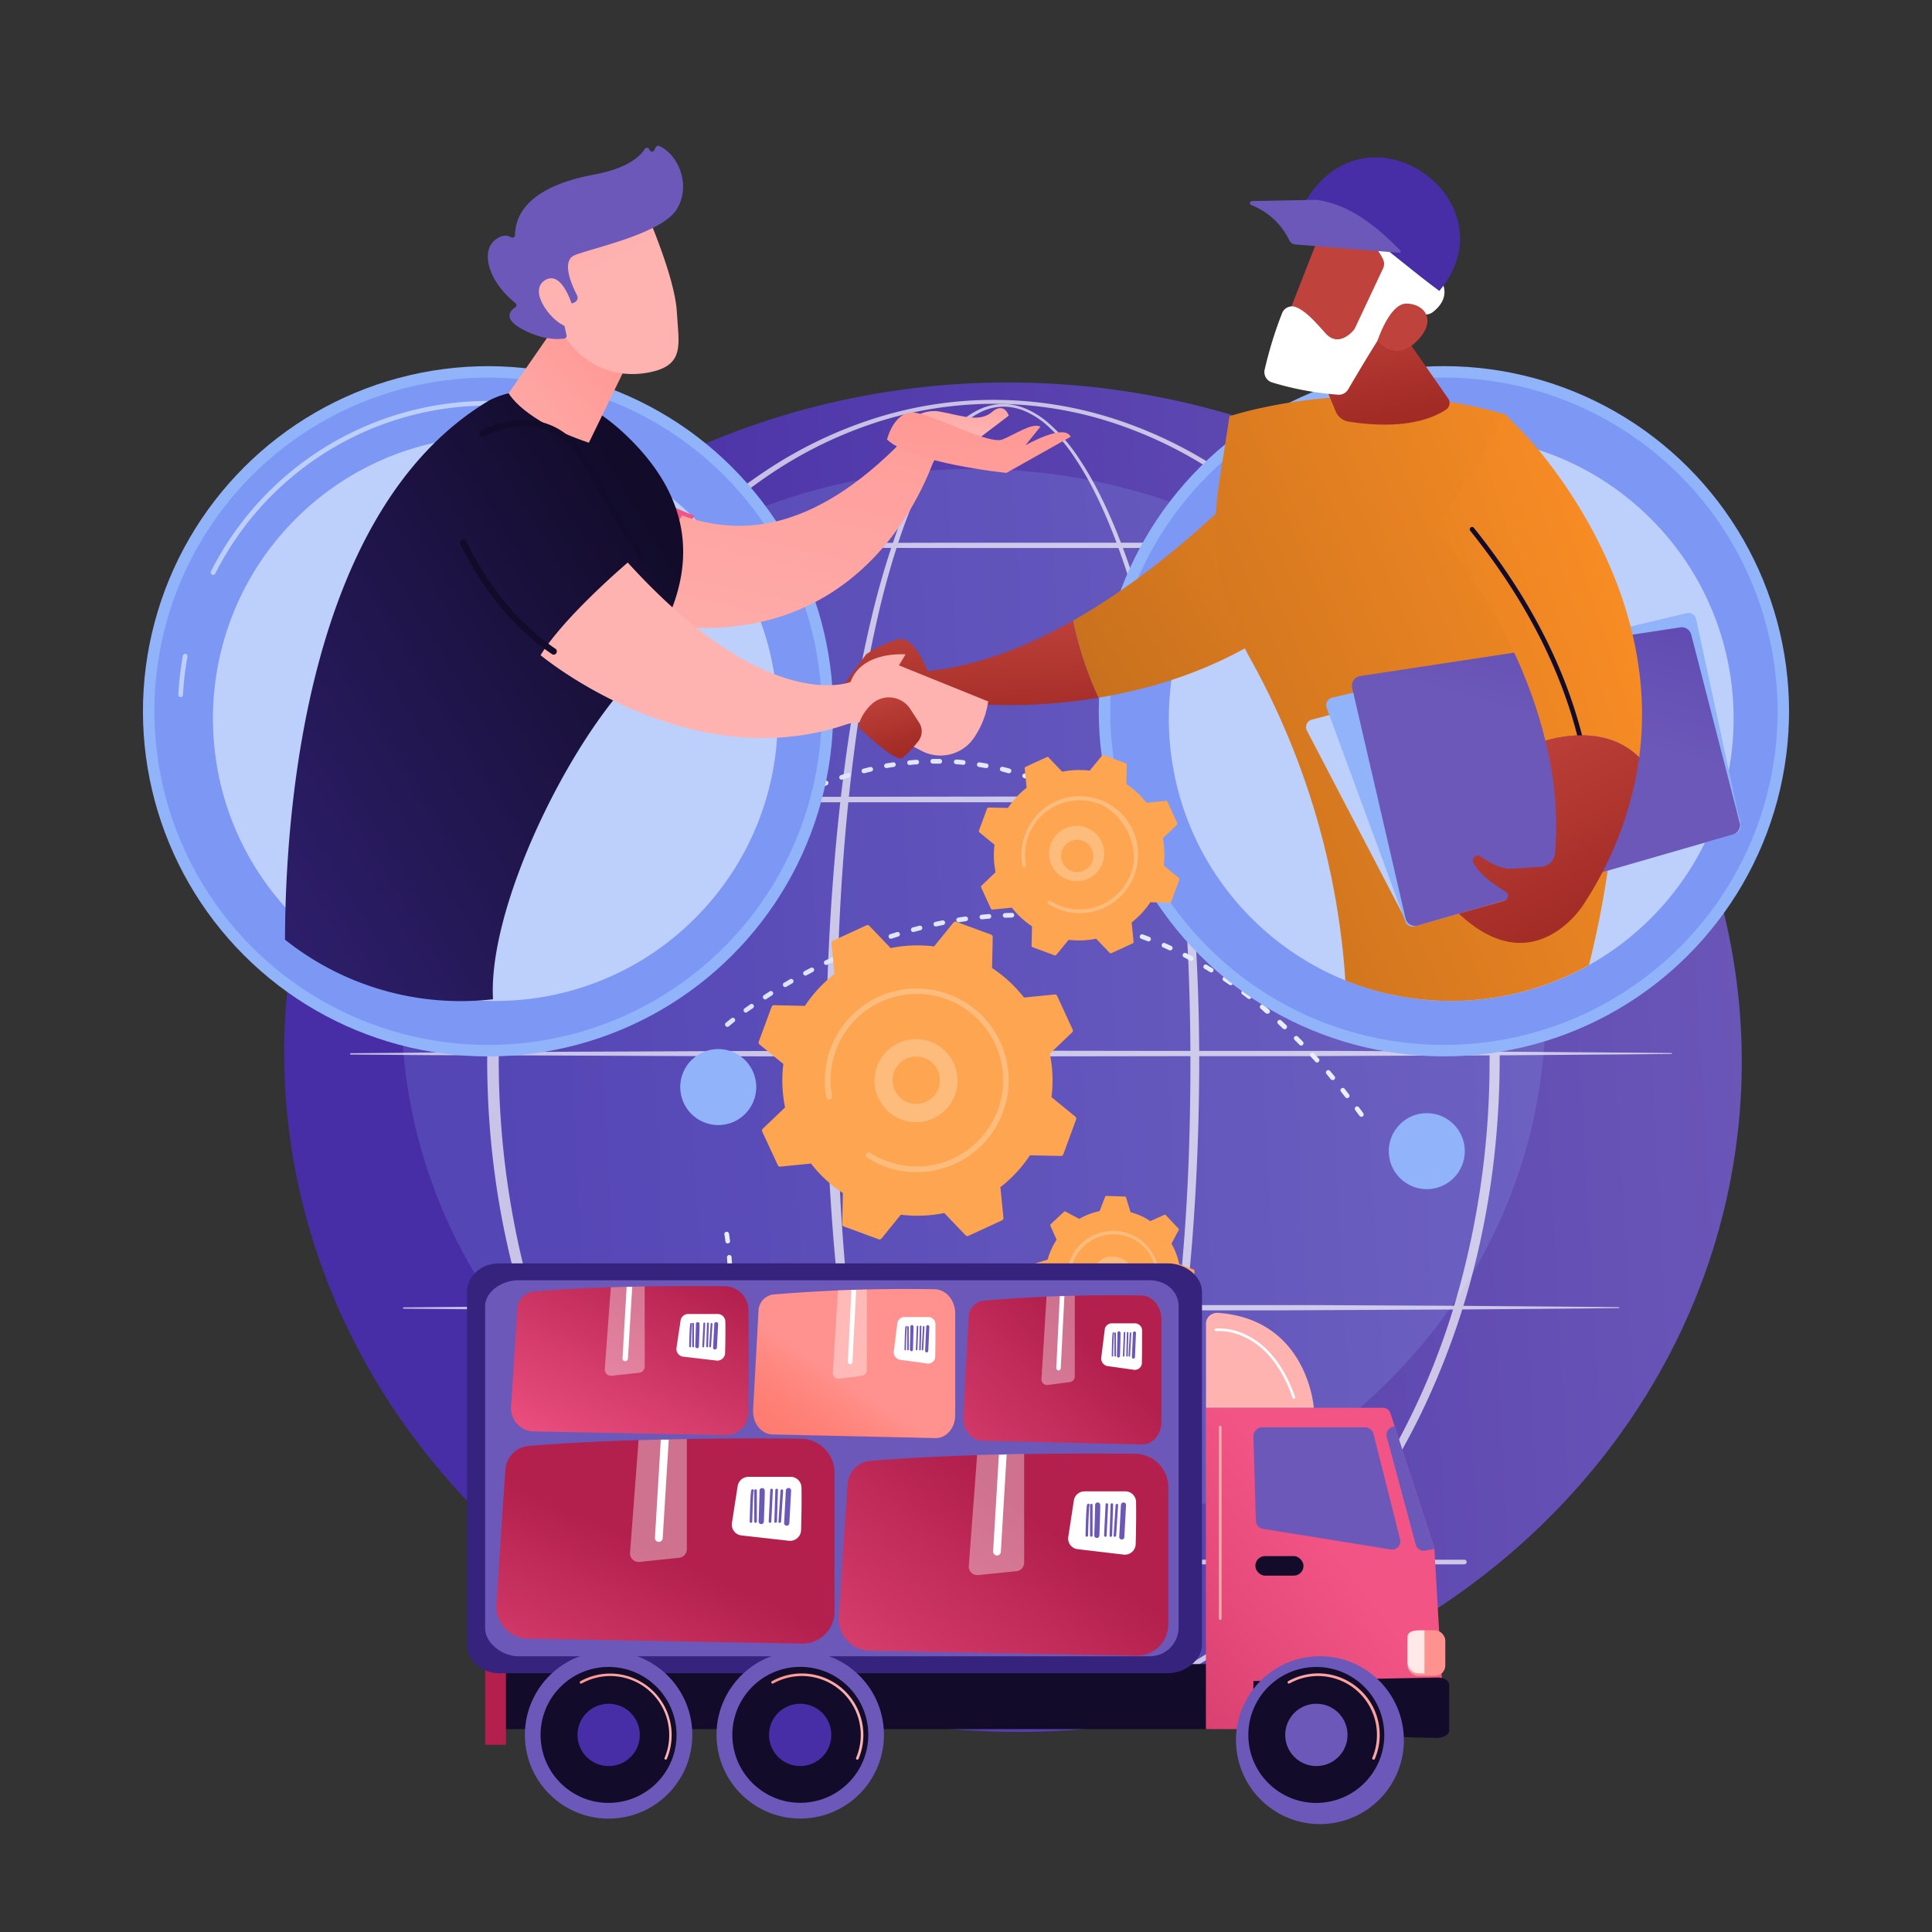 <svg id="img5" xmlns="http://www.w3.org/2000/svg" xmlns:xlink="http://www.w3.org/1999/xlink" width="402.323" height="402.323" viewBox="0 0 402.323 402.323">
  <rect x="0" y="0" width="402.323" height="402.323" fill="#333333" stroke="none"/>
  <defs>
    <linearGradient id="linear-gradient" x1="0.463" y1="0.142" x2="0.557" y2="1.049" gradientUnits="objectBoundingBox">
      <stop offset="0" stop-color="#472ea6"/>
      <stop offset="1" stop-color="#6c58b8"/>
    </linearGradient>
    <linearGradient id="linear-gradient-2" y1="0.5" x2="1" y2="0.5" gradientUnits="objectBoundingBox">
      <stop offset="0" stop-color="#dae3fe"/>
      <stop offset="1" stop-color="#e9effd"/>
    </linearGradient>
    <linearGradient id="linear-gradient-3" x1="0" y1="0.499" x2="1" y2="0.499" xlink:href="#linear-gradient-2"/>
    <linearGradient id="linear-gradient-4" x1="0" y1="0.5" x2="1" y2="0.5" xlink:href="#linear-gradient-2"/>
    <linearGradient id="linear-gradient-5" x1="0.528" y1="1.132" x2="0.407" y2="-0.083" gradientUnits="objectBoundingBox">
      <stop offset="0" stop-color="#a22b25"/>
      <stop offset="1" stop-color="#c0423c"/>
    </linearGradient>
    <linearGradient id="linear-gradient-6" x1="1.931" y1="-0.354" x2="-0.311" y2="1.263" gradientUnits="objectBoundingBox">
      <stop offset="0" stop-color="#fd8f25"/>
      <stop offset="0.97" stop-color="#be6b1c"/>
    </linearGradient>
    <linearGradient id="linear-gradient-7" x1="-0.58" y1="0.867" x2="-5.057" y2="2.815" gradientUnits="objectBoundingBox">
      <stop offset="0" stop-color="#f25585"/>
      <stop offset="0.97" stop-color="#b3204d"/>
    </linearGradient>
    <linearGradient id="linear-gradient-8" x1="0.888" y1="-0.843" x2="0.251" y2="1.394" gradientUnits="objectBoundingBox">
      <stop offset="0" stop-color="#ff928e"/>
      <stop offset="1" stop-color="#feb3b1"/>
    </linearGradient>
    <linearGradient id="linear-gradient-9" x1="1.01" y1="-1.187" x2="0.399" y2="0.554" xlink:href="#linear-gradient-8"/>
    <linearGradient id="linear-gradient-10" x1="0.763" y1="-1.392" x2="-0.306" y2="5.924" xlink:href="#linear-gradient-8"/>
    <linearGradient id="linear-gradient-11" x1="0.858" y1="0.196" x2="-0.223" y2="1.099" gradientUnits="objectBoundingBox">
      <stop offset="0" stop-color="#120c2a"/>
      <stop offset="1" stop-color="#35237d"/>
    </linearGradient>
    <linearGradient id="linear-gradient-12" x1="0.911" y1="0.156" x2="-0.229" y2="1.313" xlink:href="#linear-gradient-8"/>
    <linearGradient id="linear-gradient-13" x1="0.89" y1="-1.066" x2="0.726" y2="-0.352" xlink:href="#linear-gradient-8"/>
    <linearGradient id="linear-gradient-14" x1="-0.001" y1="-0.635" x2="0.452" y2="0.325" xlink:href="#linear-gradient-8"/>
    <linearGradient id="linear-gradient-15" x1="-0.251" y1="-0.731" x2="0.078" y2="-0.223" gradientUnits="objectBoundingBox">
      <stop offset="0" stop-color="#241753"/>
      <stop offset="1" stop-color="#6c58b8"/>
    </linearGradient>
    <linearGradient id="linear-gradient-16" x1="-1.524" y1="-2.94" x2="0.332" y2="0.195" xlink:href="#linear-gradient-8"/>
    <linearGradient id="linear-gradient-17" x1="0.604" y1="0.858" x2="0.332" y2="-0.073" xlink:href="#linear-gradient-5"/>
    <linearGradient id="linear-gradient-18" x1="1.016" y1="0.19" x2="-0.331" y2="0.942" xlink:href="#linear-gradient-6"/>
    <linearGradient id="linear-gradient-19" x1="0.592" y1="0.88" x2="0.368" y2="-0.057" xlink:href="#linear-gradient-5"/>
    <linearGradient id="linear-gradient-20" x1="1.004" y1="-0.976" x2="0.537" y2="0.326" xlink:href="#linear-gradient"/>
    <linearGradient id="linear-gradient-21" x1="0.985" y1="0.336" x2="-1.642" y2="1.663" xlink:href="#linear-gradient-6"/>
    <linearGradient id="linear-gradient-22" x1="0.609" y1="0.796" x2="0.324" y2="-0.022" xlink:href="#linear-gradient-5"/>
    <linearGradient id="linear-gradient-23" x1="211.942" y1="14.352" x2="211.62" y2="13.444" xlink:href="#linear-gradient-5"/>
    <linearGradient id="linear-gradient-24" x1="560.226" y1="44.262" x2="559.924" y2="43.209" xlink:href="#linear-gradient-5"/>
    <linearGradient id="linear-gradient-25" x1="17.043" y1="26.02" x2="16.544" y2="27.137" xlink:href="#linear-gradient"/>
    <linearGradient id="linear-gradient-26" x1="1.532" y1="-5.148" x2="1.018" y2="-2.331" xlink:href="#linear-gradient"/>
    <linearGradient id="linear-gradient-27" x1="15.872" y1="-2.337" x2="6.968" y2="-0.694" xlink:href="#linear-gradient-7"/>
    <linearGradient id="linear-gradient-28" x1="0.553" y1="0.447" x2="-0.948" y2="1.964" xlink:href="#linear-gradient-7"/>
    <linearGradient id="linear-gradient-29" x1="5.026" y1="-4.089" x2="2.652" y2="-1.681" xlink:href="#linear-gradient"/>
    <linearGradient id="linear-gradient-30" x1="6.9" y1="-0.668" x2="2.76" y2="0.091" xlink:href="#linear-gradient"/>
    <linearGradient id="linear-gradient-31" x1="128.431" y1="-0.433" x2="125.652" y2="1.196" xlink:href="#linear-gradient-8"/>
    <linearGradient id="linear-gradient-32" x1="3.488" y1="-4.124" x2="1.593" y2="-1.192" xlink:href="#linear-gradient"/>
    <linearGradient id="linear-gradient-33" x1="1.686" y1="-0.921" x2="-0.436" y2="1.64" xlink:href="#linear-gradient-8"/>
    <linearGradient id="linear-gradient-34" x1="4.843" y1="-5.894" x2="2.662" y2="-2.683" xlink:href="#linear-gradient"/>
    <linearGradient id="linear-gradient-35" x1="3.227" y1="-4.356" x2="1.378" y2="-1.063" xlink:href="#linear-gradient"/>
    <linearGradient id="linear-gradient-36" x1="-0.001" y1="0.5" x2="1" y2="0.5" xlink:href="#linear-gradient-8"/>
    <linearGradient id="linear-gradient-37" x1="215.654" y1="13.841" x2="216.689" y2="9.535" xlink:href="#linear-gradient"/>
    <linearGradient id="linear-gradient-38" x1="3.502" y1="-4.845" x2="1.652" y2="-1.551" xlink:href="#linear-gradient"/>
    <linearGradient id="linear-gradient-39" x1="-0.001" y1="0.499" x2="1.002" y2="0.499" xlink:href="#linear-gradient-8"/>
    <linearGradient id="linear-gradient-40" x1="215.822" y1="13.143" x2="216.857" y2="8.836" xlink:href="#linear-gradient"/>
    <linearGradient id="linear-gradient-41" x1="360.852" y1="1.1" x2="361.56" y2="-0.302" xlink:href="#linear-gradient-8"/>
    <linearGradient id="linear-gradient-42" x1="93.332" y1="-0.177" x2="-14.581" y2="0.611" xlink:href="#linear-gradient-8"/>
    <linearGradient id="linear-gradient-43" x1="-0.312" y1="1.598" x2="0.508" y2="0.516" xlink:href="#linear-gradient-7"/>
    <linearGradient id="linear-gradient-44" x1="6198.505" y1="-0.167" x2="6181.006" y2="3.346" xlink:href="#linear-gradient"/>
    <linearGradient id="linear-gradient-45" x1="7833.015" y1="-0.086" x2="7810.896" y2="3.376" xlink:href="#linear-gradient"/>
    <linearGradient id="linear-gradient-46" x1="6958.171" y1="-0.014" x2="6938.539" y2="3.444" xlink:href="#linear-gradient"/>
    <linearGradient id="linear-gradient-47" x1="4683.355" y1="0.121" x2="4670.13" y2="3.399" xlink:href="#linear-gradient"/>
    <linearGradient id="linear-gradient-48" x1="10959.784" y1="0.175" x2="10928.857" y2="3.7" xlink:href="#linear-gradient"/>
    <linearGradient id="linear-gradient-49" x1="6973.133" y1="0.227" x2="6953.48" y2="3.744" xlink:href="#linear-gradient"/>
    <linearGradient id="linear-gradient-50" x1="4106.485" y1="-0.188" x2="4094.877" y2="2.947" xlink:href="#linear-gradient"/>
    <linearGradient id="linear-gradient-51" x1="-0.529" y1="1.362" x2="0.691" y2="0.367" xlink:href="#linear-gradient-7"/>
    <linearGradient id="linear-gradient-52" x1="6208.99" y1="-0.167" x2="6191.308" y2="3.348" xlink:href="#linear-gradient"/>
    <linearGradient id="linear-gradient-53" x1="7815.153" y1="-0.091" x2="7792.881" y2="3.372" xlink:href="#linear-gradient"/>
    <linearGradient id="linear-gradient-54" x1="6925.512" y1="-0.018" x2="6905.791" y2="3.444" xlink:href="#linear-gradient"/>
    <linearGradient id="linear-gradient-55" x1="4690.84" y1="0.119" x2="4677.477" y2="3.4" xlink:href="#linear-gradient"/>
    <linearGradient id="linear-gradient-56" x1="11028.817" y1="0.174" x2="10997.424" y2="3.701" xlink:href="#linear-gradient"/>
    <linearGradient id="linear-gradient-57" x1="6954.668" y1="0.227" x2="6934.886" y2="3.747" xlink:href="#linear-gradient"/>
    <linearGradient id="linear-gradient-58" x1="4125.042" y1="-0.191" x2="4113.279" y2="2.952" xlink:href="#linear-gradient"/>
    <linearGradient id="linear-gradient-59" x1="-0.014" y1="1.169" x2="0.944" y2="-0.028" xlink:href="#linear-gradient-7"/>
    <linearGradient id="linear-gradient-60" x1="8793.922" y1="-0.165" x2="8775.962" y2="3.357" xlink:href="#linear-gradient"/>
    <linearGradient id="linear-gradient-61" x1="11161.538" y1="-0.086" x2="11138.747" y2="3.376" xlink:href="#linear-gradient"/>
    <linearGradient id="linear-gradient-62" x1="9841.834" y1="-0.016" x2="9821.742" y2="3.446" xlink:href="#linear-gradient"/>
    <linearGradient id="linear-gradient-63" x1="6695.028" y1="0.12" x2="6681.366" y2="3.396" xlink:href="#linear-gradient"/>
    <linearGradient id="linear-gradient-64" x1="15592.175" y1="0.181" x2="15560.362" y2="3.676" xlink:href="#linear-gradient"/>
    <linearGradient id="linear-gradient-65" x1="9928.161" y1="0.226" x2="9907.908" y2="3.744" xlink:href="#linear-gradient"/>
    <linearGradient id="linear-gradient-66" x1="5662.407" y1="-0.19" x2="5650.848" y2="2.931" xlink:href="#linear-gradient"/>
    <linearGradient id="linear-gradient-67" x1="-1.143" y1="2.344" x2="0.438" y2="0.594" gradientUnits="objectBoundingBox">
      <stop offset="0" stop-color="#fe7062"/>
      <stop offset="0.53" stop-color="#fe7164"/>
      <stop offset="0.72" stop-color="#fe776b"/>
      <stop offset="0.86" stop-color="#fe8076"/>
      <stop offset="0.97" stop-color="#ff8d87"/>
      <stop offset="1" stop-color="#ff928e"/>
    </linearGradient>
    <linearGradient id="linear-gradient-68" x1="10306.042" y1="-0.167" x2="10284.652" y2="3.366" xlink:href="#linear-gradient"/>
    <linearGradient id="linear-gradient-69" x1="12881.878" y1="-0.086" x2="12855.216" y2="3.377" xlink:href="#linear-gradient"/>
    <linearGradient id="linear-gradient-70" x1="11495.96" y1="-0.02" x2="11472.124" y2="3.463" xlink:href="#linear-gradient"/>
    <linearGradient id="linear-gradient-71" x1="7769.46" y1="0.127" x2="7753.451" y2="3.372" xlink:href="#linear-gradient"/>
    <linearGradient id="linear-gradient-72" x1="18341.674" y1="0.17" x2="18303.863" y2="3.706" xlink:href="#linear-gradient"/>
    <linearGradient id="linear-gradient-73" x1="11570.895" y1="0.228" x2="11546.935" y2="3.747" xlink:href="#linear-gradient"/>
    <linearGradient id="linear-gradient-74" x1="6723.535" y1="-0.188" x2="6709.633" y2="2.945" xlink:href="#linear-gradient"/>
    <linearGradient id="linear-gradient-75" x1="-0.792" y1="1.508" x2="0.737" y2="0.342" xlink:href="#linear-gradient-7"/>
    <linearGradient id="linear-gradient-76" x1="10208.447" y1="-0.167" x2="10186.934" y2="3.367" xlink:href="#linear-gradient"/>
    <linearGradient id="linear-gradient-77" x1="12888.976" y1="-0.086" x2="12861.905" y2="3.377" xlink:href="#linear-gradient"/>
    <linearGradient id="linear-gradient-78" x1="11468.709" y1="-0.016" x2="11444.579" y2="3.452" xlink:href="#linear-gradient"/>
    <linearGradient id="linear-gradient-79" x1="7701.787" y1="0.127" x2="7685.694" y2="3.37" xlink:href="#linear-gradient"/>
    <linearGradient id="linear-gradient-80" x1="18152.963" y1="0.171" x2="18115.014" y2="3.704" xlink:href="#linear-gradient"/>
    <linearGradient id="linear-gradient-81" x1="11584.404" y1="0.228" x2="11560.047" y2="3.749" xlink:href="#linear-gradient"/>
    <linearGradient id="linear-gradient-82" x1="6772.887" y1="-0.191" x2="6758.685" y2="2.95" xlink:href="#linear-gradient"/>
  </defs>
  <g id="Layer_1" data-name="Layer 1" transform="translate(0)">
    <rect id="Rectángulo_6284" data-name="Rectángulo 6284" width="364.002" height="402.323" transform="translate(18.548)" fill="none"/>
    <g id="Grupo_57094" data-name="Grupo 57094" transform="translate(0 30.353)">
      <g id="Grupo_57062" data-name="Grupo 57062" transform="translate(53.153 42.802)">
        <ellipse id="Elipse_4385" data-name="Elipse 4385" cx="140.483" cy="151.788" rx="140.483" ry="151.788" transform="translate(0 280.697) rotate(-87.49)" fill="url(#linear-gradient)"/>
        <g id="Grupo_57059" data-name="Grupo 57059" transform="translate(30.483 24.499)" opacity="0.18">
          <ellipse id="Elipse_4386" data-name="Elipse 4386" cx="119.105" cy="112.518" rx="119.105" ry="112.518" fill="#91b3fa"/>
        </g>
        <g id="Grupo_57060" data-name="Grupo 57060" transform="translate(19.733 10.117)" opacity="0.68">
          <path id="Trazado_115623" data-name="Trazado 115623" d="M268.293,241.19q0,18.581-1.425,37.137c-.966,12.355-2.488,24.678-4.679,36.88q-1.667,9.158-3.93,18.187a176.511,176.511,0,0,1-5.468,17.793c-1.087,2.912-2.279,5.791-3.616,8.607a67.591,67.591,0,0,1-4.542,8.172,42.359,42.359,0,0,1-2.8,3.772,28.444,28.444,0,0,1-3.318,3.362,17.34,17.34,0,0,1-4.026,2.582,12.089,12.089,0,0,1-4.678,1.1,11.527,11.527,0,0,1-2.416-.193,12.17,12.17,0,0,1-2.319-.676,16.44,16.44,0,0,1-4.1-2.413,25.758,25.758,0,0,1-3.4-3.29,39.512,39.512,0,0,1-2.859-3.732,62.992,62.992,0,0,1-4.622-8.14c-1.361-2.8-2.561-5.671-3.664-8.583a171.892,171.892,0,0,1-5.524-17.776c-1.546-6.009-2.843-12.065-3.954-18.179-2.231-12.194-3.744-24.517-4.775-36.864s-1.522-24.75-1.61-37.145v-4.641l.081-4.649q.1-4.649.274-9.29.338-9.29,1.031-18.557c.91-12.363,2.287-24.686,4.324-36.92,1.023-6.105,2.214-12.194,3.648-18.227a174.189,174.189,0,0,1,5.178-17.865c1.039-2.928,2.182-5.824,3.479-8.647a63.038,63.038,0,0,1,4.453-8.2,30.576,30.576,0,0,1,6.12-7.07,15.634,15.634,0,0,1,4.026-2.413,12.33,12.33,0,0,1,2.279-.66,11.689,11.689,0,0,1,2.367-.169,12.372,12.372,0,0,1,4.6,1.078,18.089,18.089,0,0,1,4.026,2.494,34.448,34.448,0,0,1,6.257,6.95,68.212,68.212,0,0,1,4.743,8.044c1.409,2.767,2.665,5.631,3.825,8.494a170.4,170.4,0,0,1,5.878,17.648c1.659,5.976,3.06,12.017,4.276,18.1a349.817,349.817,0,0,1,5.186,36.808C267.762,216.4,268.277,228.771,268.293,241.19Zm-1.836,0q0-9.258-.354-18.5t-1.119-18.5a353.812,353.812,0,0,0-4.831-36.695c-1.135-6.065-2.464-12.065-4.026-18.058a167.781,167.781,0,0,0-5.637-17.607c-1.119-2.872-2.335-5.7-3.7-8.462a65.463,65.463,0,0,0-4.606-7.987,33.352,33.352,0,0,0-6.056-6.869,17.341,17.341,0,0,0-3.833-2.413,11.493,11.493,0,0,0-4.381-1.062,10.793,10.793,0,0,0-4.413.8,15.19,15.19,0,0,0-3.865,2.413,30.164,30.164,0,0,0-5.9,6.974,62.876,62.876,0,0,0-4.292,8.092c-1.248,2.815-2.351,5.695-3.35,8.607a172.188,172.188,0,0,0-4.952,17.817c-1.361,6.017-2.488,12.066-3.438,18.187-1.892,12.2-3.124,24.5-3.906,36.824q-.58,9.242-.805,18.5-.121,4.625-.169,9.258v9.226q-.064,18.5,1.3,37c.926,12.307,2.343,24.581,4.461,36.743,1.063,6.073,2.311,12.122,3.793,18.106a170.631,170.631,0,0,0,5.355,17.7c1.063,2.888,2.231,5.735,3.543,8.51a63.525,63.525,0,0,0,4.477,8.044,39.408,39.408,0,0,0,2.754,3.652,25.216,25.216,0,0,0,3.221,3.217,15.3,15.3,0,0,0,3.833,2.317,10.4,10.4,0,0,0,4.324.8,10.937,10.937,0,0,0,4.292-1.046,16.39,16.39,0,0,0,3.752-2.453,25.839,25.839,0,0,0,3.165-3.266,39.49,39.49,0,0,0,2.706-3.692,65.606,65.606,0,0,0,4.4-8.044c1.3-2.791,2.456-5.63,3.511-8.534a173.246,173.246,0,0,0,5.274-17.7c1.474-5.992,2.7-12.065,3.744-18.122,2.11-12.154,3.511-24.437,4.445-36.743S266.465,253.537,266.457,241.19Z" transform="translate(-91.451 -103.619)" fill="#fff"/>
          <path id="Trazado_115624" data-name="Trazado 115624" d="M313.8,240.981a183.325,183.325,0,0,1-1.611,23.866,173.383,173.383,0,0,1-4.832,23.439,159.193,159.193,0,0,1-8.189,22.474,142.763,142.763,0,0,1-11.6,20.914,124.236,124.236,0,0,1-15.139,18.5,105.985,105.985,0,0,1-18.609,14.969,90.437,90.437,0,0,1-21.742,9.942,81.747,81.747,0,0,1-47.268,0,90.188,90.188,0,0,1-21.742-9.926A105.7,105.7,0,0,1,144.4,350.205a124.793,124.793,0,0,1-15.171-18.5,151.479,151.479,0,0,1-19.841-43.436,172.291,172.291,0,0,1-4.832-23.447,179.323,179.323,0,0,1,0-47.779,173.725,173.725,0,0,1,4.832-23.439,151.061,151.061,0,0,1,19.874-43.371,124.206,124.206,0,0,1,15.163-18.5A105.855,105.855,0,0,1,163.087,116.8a89.971,89.971,0,0,1,21.742-9.91,81.715,81.715,0,0,1,47.2,0,90.389,90.389,0,0,1,21.742,9.926,105.8,105.8,0,0,1,18.634,14.945,124.1,124.1,0,0,1,15.147,18.5,144.636,144.636,0,0,1,11.62,20.913,159.492,159.492,0,0,1,8.2,22.466,172.341,172.341,0,0,1,4.832,23.431A183.352,183.352,0,0,1,313.8,240.981Zm-2.1,0a178.27,178.27,0,0,0-6.16-46.79A151.049,151.049,0,0,0,286.38,151.1a123.211,123.211,0,0,0-14.8-18.452,103.854,103.854,0,0,0-18.3-14.977,88.679,88.679,0,0,0-21.444-9.942,79.7,79.7,0,0,0-46.7,0,88.18,88.18,0,0,0-21.428,9.958,103.091,103.091,0,0,0-18.279,14.985,123,123,0,0,0-14.768,18.452,142.682,142.682,0,0,0-11.274,20.793,160.485,160.485,0,0,0-7.867,22.281,180.468,180.468,0,0,0,0,93.5,159.422,159.422,0,0,0,7.883,22.273,142.552,142.552,0,0,0,11.274,20.777,122.876,122.876,0,0,0,14.776,18.468,103.6,103.6,0,0,0,18.279,14.961,88.268,88.268,0,0,0,21.4,9.974,79.748,79.748,0,0,0,46.7,0,88.167,88.167,0,0,0,21.42-9.926,103.325,103.325,0,0,0,18.3-14.945,123.03,123.03,0,0,0,14.793-18.436,150.624,150.624,0,0,0,19.189-43.058,177.9,177.9,0,0,0,6.16-46.806Z" transform="translate(-74.389 -103.41)" fill="#fff"/>
          <path id="Trazado_115625" data-name="Trazado 115625" d="M81.293,206.623l15.823-.145,15.815-.113,31.63-.145c10.549-.064,21.09-.056,31.638-.072l31.638-.048,31.63.048h31.638l31.63.161,15.815.129,7.916.064,7.908.081a.1.1,0,0,1,.089.1.089.089,0,0,1-.089.089l-7.908.089-7.916.064-15.815.129-31.63.153-7.916.04H239.469l-31.63.048H176.2c-10.549,0-21.09,0-31.638-.072l-31.63-.145-15.791-.04L81.317,206.9a.145.145,0,0,1-.137-.137.137.137,0,0,1,.113-.137Z" transform="translate(-70.148 -123.5)" fill="#fff"/>
          <path id="Trazado_115626" data-name="Trazado 115626" d="M126.867,140.873l5.637-.081,5.637-.064,11.233-.113,22.459-.145q22.467-.145,44.925-.121h44.957l22.459.161,11.233.129,5.637.064,5.637.081a.1.1,0,0,1,.1.1.1.1,0,0,1-.1.089l-5.637.089-5.637.064-11.233.129-22.459.153H250.441l-11.225.04H216.757c-14.978,0-29.947,0-44.925-.113l-22.459-.145-11.233-.121-5.637-.056-5.637-.081a.137.137,0,1,1,0-.274Z" transform="translate(-79.019 -110.603)" fill="#fff"/>
          <path id="Trazado_115627" data-name="Trazado 115627" d="M67.633,272.423l17.176-.145L102,272.166l34.384-.145c11.459-.064,22.918-.056,34.384-.072l34.384-.048,34.376.048h34.384l34.384.161,17.192.129,8.6.064,8.592.081a.1.1,0,0,1,.089.1.089.089,0,0,1-.089.089l-8.592.089-8.6.064-17.192.129L273.915,273l-8.592.04H239.53l-34.376.048H170.77c-11.467,0-22.926,0-34.384-.072L102,272.874l-17.192-.04L67.617,272.7a.145.145,0,0,1-.137-.137.137.137,0,0,1,.153-.137Z" transform="translate(-67.48 -136.373)" fill="#fff"/>
          <path id="Trazado_115628" data-name="Trazado 115628" d="M81.293,338.223l15.823-.145,15.815-.113,31.63-.145c10.549-.064,21.09-.056,31.638-.072l31.638-.048,31.63.048h31.638l31.63.161,15.815.129,7.916.064,7.908.081a.1.1,0,0,1,.089.1.089.089,0,0,1-.089.089l-7.908.089-7.916.064-15.815.129-31.63.153-7.916.04H239.469l-31.63.048-31.638-.04c-10.549,0-21.09,0-31.638-.072l-31.63-.032-15.791-.113L81.317,338.5a.145.145,0,0,1-.137-.137A.137.137,0,0,1,81.293,338.223Z" transform="translate(-70.148 -149.246)" fill="#fff"/>
          <path id="Trazado_115629" data-name="Trazado 115629" d="M312.079,404.686H132.4a.483.483,0,0,1,0-.966H312.079a.483.483,0,1,1,0,.966Z" transform="translate(-80.029 -162.198)" fill="#fff"/>
        </g>
        <g id="Grupo_57061" data-name="Grupo 57061" transform="translate(73.463 84.894)">
          <circle id="Elipse_4387" data-name="Elipse 4387" cx="7.916" cy="7.916" r="7.916" transform="translate(162.585 73.753)" fill="#91b3fa"/>
          <path id="Trazado_115630" data-name="Trazado 115630" d="M134.692,367.973a.5.5,0,0,1-.475-.37.491.491,0,0,1,.362-.588c.459-.113.926-.242,1.385-.37a.483.483,0,0,1,.6.33.491.491,0,0,1-.33.6l-1.425.378Zm4.614-1.474a.491.491,0,0,1-.451-.306.475.475,0,0,1,.266-.628c.443-.177.894-.37,1.321-.564a.485.485,0,1,1,.395.886c-.435.2-.894.395-1.353.572a.474.474,0,0,1-.177.008Zm4.34-2.134a.483.483,0,0,1-.419-.242.475.475,0,0,1,.169-.66c.411-.25.805-.5,1.208-.765a.491.491,0,0,1,.676.137.483.483,0,0,1-.137.668c-.411.274-.805.54-1.248.805a.491.491,0,0,1-.25.056Zm3.93-2.818a.467.467,0,0,1-.362-.169.483.483,0,0,1,.048-.685c.362-.306.717-.628,1.063-.958a.475.475,0,0,1,.684,0,.483.483,0,0,1,0,.685c-.354.338-.725.668-1.1.982a.5.5,0,0,1-.338.145Zm3.406-3.446a.5.5,0,0,1-.314-.113.483.483,0,0,1-.064-.684c.306-.362.6-.741.894-1.119a.475.475,0,0,1,.676-.1.483.483,0,0,1,.1.676c-.3.395-.6.805-.918,1.16a.467.467,0,0,1-.4.177Zm2.786-3.954a.492.492,0,0,1-.25-.072.475.475,0,0,1-.161-.66c.234-.411.475-.805.7-1.248a.485.485,0,0,1,.854.459c-.234.435-.475.87-.725,1.28A.483.483,0,0,1,153.768,354.147Zm2.182-4.332a.418.418,0,0,1-.193-.04.491.491,0,0,1-.258-.636c.185-.435.37-.878.54-1.329a.483.483,0,0,1,.9.338c-.169.467-.354.926-.548,1.369a.475.475,0,0,1-.443.3Zm1.611-4.574h-.137a.491.491,0,0,1-.33-.6c.129-.459.258-.926.378-1.385a.483.483,0,0,1,.588-.354.491.491,0,0,1,.354.588c-.121.475-.25.958-.386,1.425a.491.491,0,0,1-.467.33Zm1.1-4.719h-.089a.491.491,0,0,1-.387-.564c.089-.467.169-.95.242-1.425a.485.485,0,0,1,.958.153c-.072.483-.161.966-.242,1.441a.5.5,0,0,1-.483.395Zm.668-4.832h-.048a.491.491,0,0,1-.435-.531c.048-.475.089-.966.121-1.441a.491.491,0,0,1,.974.072c0,.483-.081.974-.129,1.466a.483.483,0,0,1-.483.459Zm.282-4.831h0a.483.483,0,0,1-.475-.491c0-.491,0-.966,0-1.433a.491.491,0,0,1,.483-.491.475.475,0,0,1,.483.475h0v1.449a.475.475,0,0,1-.491.5Zm-.064-4.832a.491.491,0,0,1-.491-.459c0-.507-.048-.99-.081-1.449a.484.484,0,0,1,.966-.064c0,.459.064.95.089,1.466a.491.491,0,0,1-.459.507Zm-.419-4.832a.483.483,0,0,1-.475-.427c-.121-.9-.209-1.417-.209-1.417a.487.487,0,1,1,.958-.169s.089.54.209,1.466a.483.483,0,0,1-.419.54Z" transform="translate(-134.204 -220.306)" fill="url(#linear-gradient-2)"/>
          <path id="Trazado_115631" data-name="Trazado 115631" d="M296.957,278.735a.491.491,0,0,1-.395-.2l-.862-1.168a.483.483,0,0,1,.773-.58l.87,1.176a.491.491,0,0,1-.387.805Zm-2.931-3.865a.5.5,0,0,1-.387-.185q-.451-.58-.894-1.135a.487.487,0,1,1,.757-.612l.9,1.151a.475.475,0,0,1-.081.676.467.467,0,0,1-.282.113Zm-3.052-3.769a.483.483,0,0,1-.37-.169l-.894-1.1a.467.467,0,0,1,.056-.676.483.483,0,0,1,.684.048l.942,1.111a.483.483,0,0,1-.064.684.451.451,0,0,1-.338.113Zm-3.221-3.656a.443.443,0,0,1-.354-.161c-.33-.354-.652-.717-.982-1.063a.491.491,0,0,1,0-.693.483.483,0,0,1,.685,0l.99,1.079a.491.491,0,0,1,0,.684.507.507,0,0,1-.29.169Zm-3.318-3.527a.483.483,0,0,1-.346-.145c-.338-.354-.684-.693-1.023-1.031a.487.487,0,0,1,.684-.693l1.031,1.039a.483.483,0,0,1,0,.685.475.475,0,0,1-.3.153Zm-3.463-3.4a.459.459,0,0,1-.33-.129l-1.015-.982a.485.485,0,0,1,.652-.717c.354.322.717.652,1.071.99a.491.491,0,0,1,0,.684.475.475,0,0,1-.33.161Zm-116.021-.491a.483.483,0,0,1-.37-.169.475.475,0,0,1,.056-.685s.4-.346,1.151-.934a.483.483,0,1,1,.6.757c-.725.572-1.119.91-1.119.91a.467.467,0,0,1-.266.129Zm112.413-2.746a.539.539,0,0,1-.322-.113l-1.023-.926a.486.486,0,1,1,.62-.749l1.119.942a.483.483,0,0,1,.048.684.467.467,0,0,1-.395.169Zm-108.556-.225a.467.467,0,0,1-.395-.2.491.491,0,0,1,.113-.676l1.192-.845a.483.483,0,0,1,.676.121.491.491,0,0,1-.121.676l-1.184.805a.451.451,0,0,1-.234.129Zm4.026-2.746a.507.507,0,0,1-.411-.217.491.491,0,0,1,.145-.676l1.224-.805a.483.483,0,0,1,.523.805l-1.224.805a.443.443,0,0,1-.225.1Zm100.786-.089a.467.467,0,0,1-.3-.1c-.378-.3-.765-.588-1.152-.878a.5.5,0,0,1,.588-.805l1.16.886a.527.527,0,0,1-.266.91Zm-96.63-2.48a.475.475,0,0,1-.411-.234.483.483,0,0,1,.169-.668L178,250.1a.487.487,0,0,1,.483.846l-1.248.733a.548.548,0,0,1-.266.072Zm92.765-.395a.427.427,0,0,1-.274-.089l-1.2-.805a.487.487,0,0,1,.548-.805c.4.266.805.548,1.2.805a.483.483,0,0,1,.129.676.491.491,0,0,1-.411.225Zm-88.538-2a.467.467,0,0,1-.427-.258.483.483,0,0,1,.193-.652c.427-.234.854-.459,1.3-.684a.483.483,0,1,1,.443.854l-1.28.684a.443.443,0,0,1-.234.064Zm84.487-.66a.5.5,0,0,1-.258-.072c-.411-.258-.805-.507-1.24-.749a.491.491,0,0,1,.5-.805l1.248.757a.483.483,0,0,1,.161.668.475.475,0,0,1-.419.209Zm-80.171-1.554a.483.483,0,0,1-.209-.918l1.321-.628a.475.475,0,0,1,.644.225.491.491,0,0,1-.234.652c-.443.2-.878.411-1.3.62a.532.532,0,0,1-.225.056Zm75.992-.862a.467.467,0,0,1-.225-.056l-1.28-.676a.491.491,0,0,1-.209-.652.475.475,0,0,1,.652-.209c.435.217.862.451,1.3.684a.483.483,0,0,1-.234.91Zm-71.555-1.151a.491.491,0,0,1-.443-.3.475.475,0,0,1,.25-.636l1.345-.572a.484.484,0,0,1,.37.894l-1.329.572a.556.556,0,0,1-.225.04Zm67.19-1.015a.6.6,0,0,1-.2-.04c-.443-.209-.878-.4-1.321-.6a.491.491,0,0,1,.395-.894l1.337.6a.483.483,0,0,1-.209.926Zm-62.729-.805a.483.483,0,0,1-.169-.942l1.369-.507a.475.475,0,0,1,.62.29.491.491,0,0,1-.29.62q-.692.242-1.353.507A.749.749,0,0,1,194.432,243.3Zm58.236-1.1a.507.507,0,0,1-.177,0l-1.345-.507a.475.475,0,0,1-.29-.62.483.483,0,0,1,.62-.29l1.369.515a.491.491,0,0,1-.177.942Zm-53.662-.515a.483.483,0,0,1-.459-.338.491.491,0,0,1,.306-.612l1.393-.443a.491.491,0,0,1,.612.322.483.483,0,0,1-.322.6l-1.377.443a.508.508,0,0,1-.153.024Zm49.12-1.079h-.145L246.6,240.2a.487.487,0,1,1,.274-.934l1.393.427a.483.483,0,0,1-.145.95Zm-44.474-.314a.491.491,0,0,1-.129-.958l1.417-.37a.483.483,0,0,1,.588.346.475.475,0,0,1-.346.588l-1.4.37a.363.363,0,0,1-.129.008Zm39.812-1.023h-.121l-1.4-.33a.483.483,0,1,1,.209-.942l1.425.33a.483.483,0,0,1-.113.958Zm-35.085-.153a.483.483,0,0,1-.1-.958l1.425-.3a.491.491,0,0,1,.572.378.475.475,0,0,1-.378.572l-1.417.3Zm30.35-.805h-.081c-.475-.089-.95-.161-1.425-.242a.467.467,0,0,1-.4-.548.483.483,0,0,1,.548-.411c.483.081.966.153,1.449.242a.5.5,0,0,1,.395.564.491.491,0,0,1-.5.378Zm-25.583-.072a.484.484,0,1,1-.072-.966c.475-.081.958-.153,1.441-.217a.484.484,0,0,1,.137.958l-1.425.217Zm20.784-.6h-.048l-1.441-.137a.485.485,0,1,1,.089-.966l1.458.137a.491.491,0,0,1,.427.54.483.483,0,0,1-.5.451Zm-15.976,0a.484.484,0,0,1-.048-.966l1.458-.137a.485.485,0,1,1,.081.966l-1.441.129ZM229.1,237.3h0l-1.441-.048a.483.483,0,1,1,0-.966h1.466a.5.5,0,0,1,.467.507.483.483,0,0,1-.507.467Zm-6.305,0a.483.483,0,1,1,0-.966l1.458-.048a.491.491,0,0,1,0,.974l-1.449.04Z" transform="translate(-140.097 -204.241)" fill="url(#linear-gradient-3)"/>
          <circle id="Elipse_4388" data-name="Elipse 4388" cx="7.916" cy="7.916" r="7.916" transform="translate(12.61 64.041) rotate(-22.5)" fill="#91b3fa"/>
          <path id="Trazado_115632" data-name="Trazado 115632" d="M264.448,233a.483.483,0,0,1-.443-.29l-.6-1.312a.483.483,0,0,1,.225-.644.5.5,0,0,1,.652.234c.209.435.411.886.612,1.329a.5.5,0,0,1-.25.644A.556.556,0,0,1,264.448,233Zm-2.158-4.34a.475.475,0,0,1-.419-.258c-.233-.419-.475-.805-.717-1.256a.483.483,0,1,1,.805-.483c.25.419.491.854.725,1.272a.491.491,0,0,1-.427.725Zm-2.5-4.155a.483.483,0,0,1-.411-.217c-.258-.395-.531-.805-.805-1.192a.489.489,0,0,1,.805-.556c.282.4.556.805.805,1.216a.483.483,0,0,1-.137.668.467.467,0,0,1-.258.081Zm-2.843-3.922a.5.5,0,0,1-.387-.185c-.29-.378-.6-.757-.9-1.127a.483.483,0,0,1,.064-.684.491.491,0,0,1,.684.064l.918,1.143a.491.491,0,0,1-.081.684.515.515,0,0,1-.3.1Zm-3.149-3.688a.475.475,0,0,1-.354-.161c-.33-.346-.66-.7-1-1.047a.487.487,0,1,1,.7-.676l1.007,1.063a.491.491,0,0,1,0,.693A.531.531,0,0,1,253.794,216.9Zm-3.43-3.43a.475.475,0,0,1-.33-.129c-.354-.33-.717-.652-1.071-.966a.483.483,0,0,1-.048-.684.491.491,0,0,1,.684-.048c.37.322.733.652,1.1.982a.491.491,0,0,1,0,.693A.507.507,0,0,1,250.364,213.465Zm-3.688-3.149a.467.467,0,0,1-.3-.1c-.378-.3-.765-.6-1.151-.878a.5.5,0,0,1,.588-.805l1.16.894a.491.491,0,0,1,.081.684A.483.483,0,0,1,246.676,210.316Zm-73.415-.459a.492.492,0,0,1-.306-.878c.387-.3.805-.588,1.176-.878a.494.494,0,0,1,.572.805l-1.152.878A.483.483,0,0,1,173.261,209.857Zm69.493-2.416a.475.475,0,0,1-.274-.081l-1.208-.805a.483.483,0,1,1,.515-.805c.411.266.805.532,1.232.805a.483.483,0,0,1-.266.886Zm-65.523-.395a.483.483,0,0,1-.266-.894c.411-.258.805-.523,1.248-.805a.483.483,0,0,1,.66.161.475.475,0,0,1-.161.668l-1.224.765a.5.5,0,0,1-.258.129Zm61.384-2.094a.483.483,0,0,1-.234-.064l-1.272-.693a.491.491,0,0,1-.2-.652.483.483,0,0,1,.652-.2c.435.225.87.459,1.288.7a.484.484,0,0,1-.234.91Zm-57.173-.306a.491.491,0,0,1-.234-.918l1.3-.668a.483.483,0,0,1,.652.217.475.475,0,0,1-.217.644l-1.28.668a.579.579,0,0,1-.25.04Zm52.873-1.892a.6.6,0,0,1-.2-.04c-.435-.2-.878-.4-1.321-.588a.487.487,0,1,1,.387-.894l1.337.6a.483.483,0,0,1-.2.926Zm-48.533-.217a.491.491,0,0,1-.193-.934l1.361-.564a.491.491,0,0,1,.628.266.5.5,0,0,1-.266.636c-.451.177-.894.362-1.337.556A.556.556,0,0,1,185.782,202.537Zm44.023-1.611a.613.613,0,0,1-.169,0c-.451-.169-.91-.33-1.361-.475a.491.491,0,0,1,.306-.926l1.385.483a.483.483,0,0,1-.161.942Zm-39.457-.121a.483.483,0,0,1-.153-.942l1.393-.459a.485.485,0,1,1,.29.926l-1.369.451a.556.556,0,0,1-.2,0Zm34.876-1.337a.33.33,0,0,1-.129,0l-1.409-.395a.485.485,0,0,1,.234-.942c.475.113.95.234,1.417.362a.5.5,0,0,1,.346.6.483.483,0,0,1-.5.354Zm-30.229,0a.491.491,0,0,1-.467-.37.483.483,0,0,1,.346-.588l1.425-.346a.5.5,0,0,1,.588.362.483.483,0,0,1-.37.58l-1.4.346Zm25.47-1.079h-.089l-1.417-.234a.491.491,0,0,1-.411-.556.483.483,0,0,1,.556-.4l1.449.234a.491.491,0,0,1,.387.564.475.475,0,0,1-.475.395Zm-20.751,0a.485.485,0,0,1-.081-.966l1.449-.234a.484.484,0,0,1,.137.958c-.467.072-.95.145-1.425.234Zm4.832-.644a.484.484,0,1,1-.048-.966c.483-.048.974-.089,1.466-.121a.484.484,0,0,1,.064.966,14.327,14.327,0,0,0-1.433.121Zm11.088-.04h0c-.475-.048-.958-.089-1.441-.121a.484.484,0,1,1,.064-.966c.491,0,.982.072,1.466.121a.485.485,0,1,1-.089.966Zm-6.3-.25a.483.483,0,0,1,0-.966H210.8a.483.483,0,0,1,.475.491.475.475,0,0,1-.491.483h-1.449Z" transform="translate(-141.714 -196.49)" fill="url(#linear-gradient-4)"/>
        </g>
      </g>
      <g id="Grupo_57069" data-name="Grupo 57069">
        <g id="Grupo_57063" data-name="Grupo 57063" transform="translate(199.046 16.124)">
          <circle id="Elipse_4389" data-name="Elipse 4389" cx="71.869" cy="71.869" r="71.869" transform="translate(0 101.638) rotate(-45)" fill="#91b3fa"/>
          <circle id="Elipse_4390" data-name="Elipse 4390" cx="69.485" cy="69.485" r="69.485" transform="translate(3.371 101.638) rotate(-45)" fill="#7d97f4"/>
          <circle id="Elipse_4391" data-name="Elipse 4391" cx="58.808" cy="58.808" r="58.808" transform="translate(19.992 103.152) rotate(-45)" fill="#bdd0fb"/>
        </g>
        <g id="Grupo_57064" data-name="Grupo 57064" transform="translate(0 16.132)">
          <circle id="Elipse_4392" data-name="Elipse 4392" cx="71.869" cy="71.869" r="71.869" transform="translate(0 101.638) rotate(-45)" fill="#91b3fa"/>
          <circle id="Elipse_4393" data-name="Elipse 4393" cx="69.485" cy="69.485" r="69.485" transform="translate(32.149 32.148)" fill="#7d97f4"/>
          <path id="Trazado_115633" data-name="Trazado 115633" d="M23.539,178.1h0a.491.491,0,0,1-.459-.515,65.428,65.428,0,0,1,.95-8.117.475.475,0,0,1,.556-.387.483.483,0,0,1,.395.564,63.139,63.139,0,0,0-.926,8A.491.491,0,0,1,23.539,178.1Z" transform="translate(14.053 -79.411)" fill="#bdd0fb"/>
          <path id="Trazado_115634" data-name="Trazado 115634" d="M31.932,139.91a.547.547,0,0,1-.217-.056.483.483,0,0,1-.217-.652A64.638,64.638,0,0,1,89.21,103.69h0a64.742,64.742,0,0,1,11.692,1.055.483.483,0,1,1-.177.95,64.315,64.315,0,0,0-11.483-1.039h0A63.672,63.672,0,0,0,32.4,139.638.5.5,0,0,1,31.932,139.91Z" transform="translate(12.424 -66.678)" fill="#bdd0fb"/>
          <circle id="Elipse_4394" data-name="Elipse 4394" cx="58.808" cy="58.808" r="58.808" transform="translate(19.984 103.152) rotate(-45)" fill="#bdd0fb"/>
        </g>
        <g id="Grupo_57065" data-name="Grupo 57065" transform="translate(175.141 56.333)">
          <path id="Trazado_115635" data-name="Trazado 115635" d="M240.148,171.009s-2.778-7.312-6.023-6.643a22.238,22.238,0,0,0-6.8,3.165l-5.21,7.062s14.64,5.766,19.785,2.464a112.922,112.922,0,0,0,33.821-.515A74.349,74.349,0,0,1,270.4,160.5C260.851,165.911,250.552,169.954,240.148,171.009Z" transform="translate(-222.11 -117.942)" fill="url(#linear-gradient-5)"/>
          <path id="Trazado_115636" data-name="Trazado 115636" d="M331.043,107.65S309.632,134.618,282.1,150.2a74.349,74.349,0,0,0,5.315,16.041c14.285-2.343,30.817-7.94,44.828-20.373Z" transform="translate(-233.793 -107.65)" fill="url(#linear-gradient-6)"/>
        </g>
        <path id="Trazado_115637" data-name="Trazado 115637" d="M143.6,112.08l1.329,35.7a97.577,97.577,0,0,0,10.79,3.068c2.142-6.893,6.861-15.356,10.718-21.645C152.256,124.183,143.6,112.08,143.6,112.08Z" transform="translate(-21.813 -52.18)" fill="url(#linear-gradient-7)"/>
        <path id="Trazado_115638" data-name="Trazado 115638" d="M217.345,111.32c-19.455,21.009-35.206,22.249-47.977,17.716-3.857,6.289-8.576,14.752-10.718,21.645,51.963,11.451,64.195-36.309,64.195-36.309Z" transform="translate(-27.347 -52.032)" fill="url(#linear-gradient-8)"/>
        <path id="Trazado_115639" data-name="Trazado 115639" d="M236.44,107.964a7.119,7.119,0,0,1,6.386-1.611c4.147.757,7.843,2.2,10.428,0s3.495.757,3.495.757L249,112.989Z" transform="translate(-46.684 -50.906)" fill="url(#linear-gradient-9)"/>
        <path id="Trazado_115640" data-name="Trazado 115640" d="M230.69,112.3s1.538-6.442,6.16-5.54,15.139,6.6,17.844,5.54,6.168-3.567,7.948-2.681l-3.132,3.889s8.053-4.638,9.43-1.788l-13.383,7.529S235.972,117.292,230.69,112.3Z" transform="translate(-45.975 -51.127)" fill="url(#linear-gradient-10)"/>
        <path id="Trazado_115641" data-name="Trazado 115641" d="M129.315,163.817c14.148-16.838,19.576-34.811,2.714-52.108s-30.39-8.367-30.39-8.367C63.993,126.268,59.652,188.716,59.58,215.353A58.727,58.727,0,0,0,102.9,227.762C101.888,210.071,116.085,179.568,129.315,163.817Z" transform="translate(-0.232 -50.029)" fill="url(#linear-gradient-11)"/>
        <path id="Trazado_115642" data-name="Trazado 115642" d="M138.205,71.84c0,1.127-16.105,24.021-16.105,24.021s2.9,5.693,16.709,10.323l11.918-24.512Z" transform="translate(-16.179 -44.343)" fill="url(#linear-gradient-12)"/>
        <path id="Trazado_115643" data-name="Trazado 115643" d="M134.23,164.766s30.6,25.607,63.615,14.438a7.875,7.875,0,0,1,6.2.467l9.494,5.009a8.463,8.463,0,0,0,11.225-3.14,17.845,17.845,0,0,0,2.673-7.143l-18.577-7.513,1.369-2.279s-9.067-.805-11.443,5.733c0,0-17.265,7.183-46.4-24.858C152.364,145.48,139.15,156.721,134.23,164.766Z" transform="translate(-21.659 -58.684)" fill="url(#linear-gradient-13)"/>
        <path id="Trazado_115644" data-name="Trazado 115644" d="M127.48,163.494a.66.66,0,0,1-.378-.121c-12.884-8.721-18.988-22.8-19.044-22.942a.678.678,0,1,1,1.248-.531c.056.137,5.983,13.858,18.521,22.354a.676.676,0,0,1,.185.942A.692.692,0,0,1,127.48,163.494Z" transform="translate(-12.17 -57.517)" fill="#120c2a"/>
        <path id="Trazado_115645" data-name="Trazado 115645" d="M147.818,138.016a.668.668,0,0,1-.564-.306c-.04-.064-3.978-6.192-11.475-19.608-2.279-4.091-5.274-6.676-8.9-7.69-6.015-1.683-11.813,1.546-11.869,1.611a.676.676,0,1,1-.668-1.176c.258-.145,6.329-3.535,12.884-1.707,3.986,1.111,7.247,3.914,9.727,8.334,7.473,13.383,11.386,19.471,11.427,19.535a.668.668,0,0,1-.572,1.039Z" transform="translate(-14.136 -51.502)" fill="#120c2a"/>
        <g id="Grupo_57066" data-name="Grupo 57066" transform="translate(101.584)">
          <path id="Trazado_115646" data-name="Trazado 115646" d="M152.29,55.55s5.733,13.174,6.12,20.083,1.876,11.4-6.12,12.8-14.728-2.593-18.408-9.478c0,0-5.717-10.613-4.437-14.954S152.29,55.55,152.29,55.55Z" transform="translate(-119.058 -41.171)" fill="url(#linear-gradient-14)"/>
          <path id="Trazado_115647" data-name="Trazado 115647" d="M134.177,70.521l.459-.2a1.1,1.1,0,0,0,.531-1.506c-1.127-2.174-3.326-7.167-.483-8.334,3.656-1.5,18.15-4.453,21.275-9.6,3.012-4.944.346-11.322-3.656-13.134a.556.556,0,0,0-.725.234l-.33.628a.54.54,0,0,1-1-.1h0a.548.548,0,0,0-.982-.145c-.958,1.538-3.559,4.026-10.468,5.315-9.864,1.82-16.387,5.814-16.548,12.626a.54.54,0,0,1-.805.451c-.733-.443-1.892-.652-3.455.652-2.706,2.279-1.611,8.189,4.34,13.045a.54.54,0,0,1,0,.87c-1.079.7-2.681,2.367,1.474,4.59,4.3,2.3,7.513,2.11,8.745,1.908a.54.54,0,0,0,.443-.652l-1.321-5.991a.548.548,0,0,1,.531-.66Z" transform="translate(-116.591 -37.693)" fill="url(#linear-gradient-15)"/>
          <path id="Trazado_115648" data-name="Trazado 115648" d="M137,78.435s-2.19-8.415-5.959-6.055,1.957,9.43,4.993,9.744Z" transform="translate(-119.163 -44.367)" fill="url(#linear-gradient-16)"/>
        </g>
        <path id="Trazado_115649" data-name="Trazado 115649" d="M220.9,186.461s7.771,7.6,9.268,6.49a27.24,27.24,0,0,0,3.221-3.414,3.342,3.342,0,0,0,.225-3.93l-1.836-2.826a5.29,5.29,0,0,0-7.908-1.152A9.663,9.663,0,0,0,220.9,186.461Z" transform="translate(-42.211 -65.474)" fill="url(#linear-gradient-17)"/>
        <path id="Trazado_115650" data-name="Trazado 115650" d="M399.633,106.242c-30.2-8.858-57.447.387-57.447.387l-2.174,14.052a56.5,56.5,0,0,0,6.482,36.373,159.674,159.674,0,0,1,19.825,67.062,58.936,58.936,0,0,0,50.731-3.221C436.611,142.341,399.633,106.242,399.633,106.242Z" transform="translate(-86.158 -50.295)" fill="url(#linear-gradient-18)"/>
        <path id="Trazado_115651" data-name="Trazado 115651" d="M348.64,84.289l7.062,16.975a3.422,3.422,0,0,0,2.561,2.037c4.066.693,13.923,1.788,20.389-2.464a1.659,1.659,0,0,0,.443-2.319L366.042,79.78Z" transform="translate(-77.53 -45.889)" fill="url(#linear-gradient-19)"/>
        <g id="Grupo_57067" data-name="Grupo 57067" transform="translate(271.98 97.294)">
          <path id="Trazado_115652" data-name="Trazado 115652" d="M363.841,181.277a1.61,1.61,0,0,0-.99,2.247l20.437,39.192a1.61,1.61,0,0,0,1.828.805l66.836-19.326a1.61,1.61,0,0,0,1.079-1.941l-11.523-39.868a1.554,1.554,0,0,0-1.9-1.079Z" transform="translate(-362.69 -159.05)" fill="#bdd0fb"/>
          <path id="Trazado_115653" data-name="Trazado 115653" d="M369.162,176.138A1.611,1.611,0,0,0,368,178.3l16.363,44.442a1.611,1.611,0,0,0,2,1.015l66.659-19.246a1.611,1.611,0,0,0,1.143-1.925l-9.236-42.775a1.611,1.611,0,0,0-1.981-1.248Z" transform="translate(-363.702 -158.517)" fill="#91b3fa"/>
          <path id="Trazado_115654" data-name="Trazado 115654" d="M376.264,172.372a2.029,2.029,0,0,0-1.667,2.464l11.113,47.977a2.029,2.029,0,0,0,2.536,1.5l65.644-18.956a2.037,2.037,0,0,0,1.409-2.416l-10.1-39.208a2.029,2.029,0,0,0-2.271-1.5Z" transform="translate(-364.998 -159.236)" fill="url(#linear-gradient-20)"/>
        </g>
        <path id="Trazado_115655" data-name="Trazado 115655" d="M438.629,178.6c5.089-38.483-24.568-68.084-24.568-68.084l-3.31-3.342L396.41,131.086c13.4,16.7,19.769,32.009,22.676,44.023C422.951,173.99,432.236,172.21,438.629,178.6Z" transform="translate(-97.276 -51.224)" fill="url(#linear-gradient-21)"/>
        <path id="Trazado_115656" data-name="Trazado 115656" d="M418.969,181.259a.483.483,0,0,1-.467-.37c-3.608-14.905-11.209-29.649-22.587-43.83a.491.491,0,0,1,.081-.684.475.475,0,0,1,.676.081c11.475,14.293,19.133,29.166,22.773,44.208a.491.491,0,0,1-.354.588Z" transform="translate(-89.753 -56.89)" fill="#120c2a"/>
        <path id="Trazado_115657" data-name="Trazado 115657" d="M420.215,191.272a70.957,70.957,0,0,1,2.013,23.489,3.092,3.092,0,0,1-2.867,2.77c-1.707.121-4.026.282-6.112.4-2.287.129-4.831-1.313-6.514-2.52a1.023,1.023,0,0,0-1.506,1.288c1.264,2.472,4.477,4.679,6.692,5.975a1.063,1.063,0,0,1-.242,1.933l-9.47,2.681c15.557,14.656,25.833-1.739,25.833-1.739a74.313,74.313,0,0,0,11.716-30.793C433.365,188.373,424.081,190.152,420.215,191.272Z" transform="translate(-98.406 -67.386)" fill="url(#linear-gradient-22)"/>
        <g id="Grupo_57068" data-name="Grupo 57068" transform="translate(263.295 4.273)">
          <path id="Trazado_115658" data-name="Trazado 115658" d="M352.79,54.761c-.266.314-10.17,25.824-10.17,25.824l14.688,5.347,13-22.789S357.332,49.535,352.79,54.761Z" transform="translate(-339.443 -45.058)" fill="url(#linear-gradient-23)"/>
          <path id="Trazado_115659" data-name="Trazado 115659" d="M363.376,62.326a2.255,2.255,0,0,1,0,1.981L357.57,76.652a2.039,2.039,0,0,1-.338.515c-.749.862-3.366,3.4-5.878.556-2.134-2.416-4.139-4.622-6.12-5.4a2.23,2.23,0,0,0-2.875,1.28,83.012,83.012,0,0,0-3.64,11.813,2.247,2.247,0,0,0,1.57,2.6,62.5,62.5,0,0,0,13.81,2.553,2.239,2.239,0,0,0,2.021-1.111c1.844-3.149,7.046-11.942,8.858-14.2,1.723-2.094,5.323-1.731,6.957-1.441A2.263,2.263,0,0,0,373.7,73.4c1.514-1.135,4.083-3.841,1.1-7.674a2.247,2.247,0,0,1,.387-3.108c1.683-1.369,3.406-3.785,1.184-7.2s-5.637-3.446-7.916-2.931a2.327,2.327,0,0,1-2.569-1.111,1.49,1.49,0,0,0-1.248-.805c-3.3-.33-1.248-4.364-2.327-6.241-1.514-2.641-4.832-.805-6.442.862-.886.926-1.651,1.957-2.577,2.843a11.12,11.12,0,0,1-5.234,2.81,1.8,1.8,0,0,0-.845.346,1.111,1.111,0,0,0-.193,1.216,2.964,2.964,0,0,0,.805,1.015,13.963,13.963,0,0,0,9.438,3.849C360.453,57.358,362.506,60.595,363.376,62.326Z" transform="translate(-338.674 -43)" fill="#fff"/>
          <path id="Trazado_115660" data-name="Trazado 115660" d="M367.93,86.248s2.48-7.682,5.951-7.738,6.523,3.092,2.649,7.376C371.715,91.209,367.93,86.248,367.93,86.248Z" transform="translate(-344.372 -49.915)" fill="url(#linear-gradient-24)"/>
        </g>
        <path id="Trazado_115661" data-name="Trazado 115661" d="M349.68,49.992c13.174-22.209,43.484,0,27.966,18.521C367.17,60.783,355.454,49.493,349.68,49.992Z" transform="translate(-77.918 -38.278)" fill="url(#linear-gradient-25)"/>
        <path id="Trazado_115662" data-name="Trazado 115662" d="M364.983,62.7l-21.637-1.723a1.546,1.546,0,0,1-1.28-.862,14.7,14.7,0,0,0-8-7.376.443.443,0,0,1,.161-.805l13.335-.258h.04c6.6.805,12.272,5.105,17.611,10.589a.282.282,0,0,1-.225.435Z" transform="translate(-73.574 -40.417)" fill="url(#linear-gradient-26)"/>
      </g>
      <path id="Trazado_115663" data-name="Trazado 115663" d="M350.62,381.643a.539.539,0,0,1-.242-.064l-1.264-.7a.485.485,0,0,1,.459-.854c.435.234.862.467,1.28.709a.483.483,0,0,1,.185.66A.475.475,0,0,1,350.62,381.643Zm-4.3-2.247a.5.5,0,0,1-.209-.048c-.435-.217-.87-.419-1.3-.62a.491.491,0,0,1-.242-.644.5.5,0,0,1,.644-.242l1.329.628a.491.491,0,0,1,.225.652A.5.5,0,0,1,346.32,379.4Zm-71.8-.338a.483.483,0,0,1-.209-.918c.435-.217.878-.419,1.321-.62a.483.483,0,1,1,.4.878l-1.3.612a.523.523,0,0,1-.209.048Zm67.376-1.611a.476.476,0,0,1-.185-.04l-1.345-.54a.485.485,0,0,1,.354-.9l1.361.548a.483.483,0,0,1,.258.628.475.475,0,0,1-.443.274Zm-62.939-.314a.483.483,0,0,1-.185-.934c.451-.185.91-.362,1.361-.531a.483.483,0,1,1,.346.9l-1.345.531a.459.459,0,0,1-.177,0Zm58.4-1.457a.346.346,0,0,1-.153,0l-1.377-.451a.486.486,0,0,1,.3-.926l1.393.459a.491.491,0,0,1-.161.95Zm-53.847-.282a.483.483,0,0,1-.153-.942c.459-.161.926-.306,1.385-.459a.491.491,0,0,1,.612.322.483.483,0,0,1-.314.6l-1.377.451Zm49.217-1.16H332.6l-1.4-.378a.483.483,0,0,1,.25-.934l1.409.378a.483.483,0,0,1-.129.95Zm-44.579-.242a.491.491,0,0,1-.467-.354.475.475,0,0,1,.346-.6l1.417-.37a.485.485,0,0,1,.234.942l-1.4.362Zm39.868-.918h-.1l-1.417-.29a.491.491,0,0,1,.185-.958l1.433.3a.491.491,0,0,1-.1.966Zm-35.149-.2a.491.491,0,0,1-.475-.387.483.483,0,0,1,.379-.572l1.433-.282a.484.484,0,1,1,.185.95l-1.425.282Zm30.382-.693h-.072l-1.433-.209a.483.483,0,0,1-.411-.548.491.491,0,0,1,.548-.419l1.449.217a.483.483,0,0,1,.4.556.491.491,0,0,1-.483.435Zm-25.607-.145a.484.484,0,1,1-.064-.966l1.449-.2a.483.483,0,0,1,.121.958l-1.433.2Zm20.8-.475h-.048l-1.441-.137a.475.475,0,0,1-.443-.515.491.491,0,0,1,.523-.451l1.458.137a.491.491,0,0,1,.435.531.483.483,0,0,1-.483.467Zm-15.984-.1a.483.483,0,0,1-.483-.435.491.491,0,0,1,.443-.531l1.458-.113a.491.491,0,0,1,.523.451.483.483,0,0,1-.451.515l-1.441.113Zm11.145-.25h0l-1.449-.048a.491.491,0,0,1-.475-.5.475.475,0,0,1,.5-.467c.491,0,.974,0,1.466.048a.483.483,0,0,1,0,.966Zm-6.305,0a.491.491,0,0,1,0-.974h1.458a.491.491,0,0,1,0,.974h-1.449Z" transform="translate(-60.213 -102.686)" fill="#fff"/>
      <path id="Trazado_115664" data-name="Trazado 115664" d="M200.463,410.291H198.99a.483.483,0,0,1-.467-.5.491.491,0,0,1,.5-.475h1.441a.483.483,0,1,1,0,.966Zm3.39-.089a.483.483,0,0,1-.483-.459.491.491,0,0,1,.459-.515l1.441-.1a.475.475,0,0,1,.515.443.483.483,0,0,1-.443.523l-1.458.1Zm-8.238-.1h0a12.76,12.76,0,0,1-1.458-.145.483.483,0,1,1,.1-.958l1.441.137a.491.491,0,0,1-.048.974Zm13.061-.354a.484.484,0,1,1-.064-.966c.475-.064.958-.137,1.425-.217a.483.483,0,0,1,.556.4.475.475,0,0,1-.395.556q-.725.121-1.449.217Zm-17.869-.274h-.081l-1.441-.274a.475.475,0,0,1-.378-.572.483.483,0,0,1,.564-.378l1.425.266a.5.5,0,0,1,.395.564.491.491,0,0,1-.483.37Zm22.644-.588a.483.483,0,0,1-.1-.958l1.4-.33a.485.485,0,0,1,.234.942l-1.425.33Zm-27.379-.443h-.121c-.475-.121-.95-.25-1.417-.387a.491.491,0,0,1-.33-.6.483.483,0,0,1,.6-.33c.467.137.934.258,1.393.378a.491.491,0,0,1,.346.6.483.483,0,0,1-.467.322Zm32.065-.805a.491.491,0,0,1-.467-.346.5.5,0,0,1,.322-.6c.459-.137.926-.29,1.377-.443a.491.491,0,0,1,.306.926c-.459.153-.926.306-1.393.443a.458.458,0,0,1-.145.008Zm-36.7-.62a.558.558,0,0,1-.161,0l-1.377-.5a.485.485,0,0,1,.338-.91c.451.169.91.338,1.361.491a.491.491,0,0,1,.3.62.483.483,0,0,1-.459.282Zm41.277-.982a.491.491,0,0,1-.177-.942c.451-.169.9-.354,1.337-.54a.485.485,0,0,1,.378.894l-1.361.556a.629.629,0,0,1-.177.016Zm-45.787-.805a.451.451,0,0,1-.2-.04l-1.329-.6a.485.485,0,1,1,.411-.878l1.313.6a.491.491,0,0,1,.25.636.483.483,0,0,1-.443.282Zm50.224-1.16a.5.5,0,0,1-.435-.274.491.491,0,0,1,.225-.652l1.288-.644a.483.483,0,0,1,.652.2.491.491,0,0,1-.209.66l-1.3.66a.532.532,0,0,1-.217.04Zm-54.58-.966a.475.475,0,0,1-.234-.056l-1.28-.717a.483.483,0,1,1,.483-.805l1.256.7a.475.475,0,0,1,.2.652.491.491,0,0,1-.427.217Zm58.848-1.337a.475.475,0,0,1-.411-.234.483.483,0,0,1,.169-.668c.411-.242.805-.5,1.232-.749a.483.483,0,1,1,.515.805l-1.256.765a.548.548,0,0,1-.25.072Zm-63.027-1.127a.443.443,0,0,1-.258-.08l-1.224-.805a.483.483,0,0,1-.129-.676.475.475,0,0,1,.668-.129l1.208.805a.483.483,0,0,1,.145.668.491.491,0,0,1-.411.209Zm67.1-1.5a.483.483,0,0,1-.274-.886l1.168-.805a.486.486,0,0,1,.58.781l-1.192.862a.532.532,0,0,1-.282.04Zm-71.039-1.3a.5.5,0,0,1-.29-.1l-1.16-.9a.483.483,0,0,1-.072-.684.491.491,0,0,1,.684-.081c.37.306.757.6,1.135.894a.486.486,0,0,1-.3.87Zm74.889-1.667a.483.483,0,0,1-.306-.854l1.1-.942a.485.485,0,0,1,.636.733c-.362.322-.741.636-1.111.95a.475.475,0,0,1-.314.113Zm-78.657-1.425a.483.483,0,0,1-.322-.121c-.362-.322-.725-.66-1.079-.99a.484.484,0,1,1,.66-.709c.354.33.709.66,1.063.974a.483.483,0,0,1,.04.685.459.459,0,0,1-.362.161Zm82.249-1.828a.491.491,0,0,1-.346-.145.483.483,0,0,1,0-.685c.338-.338.684-.684,1.015-1.031a.487.487,0,1,1,.7.676c-.338.354-.684.7-1.031,1.047a.507.507,0,0,1-.338.137Zm-85.727-1.546a.475.475,0,0,1-.354-.153l-.99-1.071a.485.485,0,1,1,.717-.652c.322.354.652.709.982,1.055a.483.483,0,0,1,0,.684A.507.507,0,0,1,157.205,391.384Zm-3.221-3.648a.483.483,0,0,1-.378-.185c-.306-.378-.612-.765-.91-1.151a.491.491,0,0,1,.1-.684.483.483,0,0,1,.676.1c.29.378.588.765.894,1.135a.483.483,0,0,1-.081.676A.475.475,0,0,1,153.984,387.736ZM151.1,383.83a.491.491,0,0,1-.4-.209c-.266-.411-.54-.805-.805-1.232a.483.483,0,1,1,.805-.523c.258.4.523.805.805,1.208a.483.483,0,0,1-.129.676.475.475,0,0,1-.242.081Z" transform="translate(-26.144 -104.972)" fill="#fff"/>
      <g id="Grupo_57073" data-name="Grupo 57073" transform="translate(157.98 126.876)">
        <g id="Grupo_57070" data-name="Grupo 57070" transform="translate(0 34.701)">
          <path id="Trazado_115665" data-name="Trazado 115665" d="M201.465,289.267a.515.515,0,0,0,.531.3l6.378-.636a27.992,27.992,0,0,0,6.643,6.152l-.137,6.442a.523.523,0,0,0,.338.507l7.247,2.665a.524.524,0,0,0,.588-.153l4.026-4.96a28.137,28.137,0,0,0,9.051-.354l4.429,4.63a.531.531,0,0,0,.6.121l6.99-3.221a.523.523,0,0,0,.306-.531l-.636-6.386a27.8,27.8,0,0,0,6.152-6.635l6.442.137a.523.523,0,0,0,.507-.346l2.665-7.247a.515.515,0,0,0-.161-.588l-4.96-4.067a27.87,27.87,0,0,0-.354-9.043l4.638-4.437a.515.515,0,0,0,.113-.6l-3.221-6.99a.523.523,0,0,0-.531-.306l-6.386.636a27.685,27.685,0,0,0-6.643-6.152l.145-6.442a.54.54,0,0,0-.346-.507l-7.247-2.665a.531.531,0,0,0-.6.161l-4.026,4.96a27.854,27.854,0,0,0-9.043.346l-4.437-4.63a.523.523,0,0,0-.6-.113l-6.99,3.221a.539.539,0,0,0-.306.531l.636,6.386a27.846,27.846,0,0,0-6.152,6.643l-6.442-.145a.523.523,0,0,0-.5.346l-2.673,7.247a.54.54,0,0,0,.161.588l4.96,4.066a28.078,28.078,0,0,0,.354,9.043l-4.638,4.437a.54.54,0,0,0-.113.6Z" transform="translate(-197.473 -238.559)" fill="#fda551"/>
          <path id="Trazado_115666" data-name="Trazado 115666" d="M233.91,285.94a8.646,8.646,0,1,1,1.224.225A8.98,8.98,0,0,1,233.91,285.94Zm3.438-13.23a4.5,4.5,0,0,0-.733-.129,4.928,4.928,0,1,0,.733.129Z" transform="translate(-203.305 -244.468)" fill="#febc7c"/>
          <path id="Trazado_115667" data-name="Trazado 115667" d="M228.934,293.5a17.164,17.164,0,0,1-1.86-.588l-.29-.113a18.322,18.322,0,0,1-3.366-1.7.6.6,0,0,1-.266-.66.684.684,0,0,1,.072-.177.612.612,0,0,1,.846-.185,18.283,18.283,0,0,0,3.422,1.691h0a17.957,17.957,0,0,0,22.853-9.993c.089-.209.169-.411.242-.62a17.511,17.511,0,0,0,.548-1.747,17.957,17.957,0,0,0-34.231-10.71,17.5,17.5,0,0,0-.548,1.747,17.9,17.9,0,0,0-.266,7.787.606.606,0,1,1-1.192.225,19.148,19.148,0,1,1,37.38,1.256c-.161.62-.362,1.248-.588,1.86A19.2,19.2,0,0,1,228.934,293.5Z" transform="translate(-200.801 -241.918)" fill="#febc7c"/>
        </g>
        <g id="Grupo_57071" data-name="Grupo 57071" transform="translate(56.816 91.81)">
          <path id="Trazado_115668" data-name="Trazado 115668" d="M286.349,343.373a.274.274,0,0,0,.258-.169l1.151-3a13.817,13.817,0,0,0,4.236-1.611l2.843,1.506a.274.274,0,0,0,.3,0l2.81-2.633a.25.25,0,0,0,.064-.3l-1.3-2.931a14.189,14.189,0,0,0,1.868-4.123l3.068-.95a.258.258,0,0,0,.185-.242l.129-3.849a.274.274,0,0,0-.169-.258l-3-1.143a14.206,14.206,0,0,0-1.611-4.244l1.5-2.834a.258.258,0,0,0-.04-.306L296,313.474a.258.258,0,0,0-.3-.056l-2.915,1.313a13.883,13.883,0,0,0-4.123-1.868l-.942-3.068a.258.258,0,0,0-.25-.185l-3.849-.129a.258.258,0,0,0-.25.169l-1.152,3a13.819,13.819,0,0,0-4.236,1.611l-2.843-1.506a.274.274,0,0,0-.3,0l-2.818,2.625a.258.258,0,0,0-.056.3l1.3,2.931a14.229,14.229,0,0,0-1.868,4.131l-3.068.942a.258.258,0,0,0-.185.242l-.129,3.849a.274.274,0,0,0,.169.258l3,1.143a14.2,14.2,0,0,0,1.611,4.244l-1.5,2.835a.258.258,0,0,0,.04.306l2.625,2.81a.29.29,0,0,0,.306.064l2.931-1.313a13.906,13.906,0,0,0,4.123,1.876l.942,3.068a.282.282,0,0,0,.25.185Z" transform="translate(-268.03 -309.48)" fill="#fda551"/>
          <path id="Trazado_115669" data-name="Trazado 115669" d="M291.307,332.274A4.34,4.34,0,1,1,287.1,325.2a4.937,4.937,0,0,1,3.285.636,4.34,4.34,0,0,1,1.3,5.991,3.465,3.465,0,0,1-.37.451Zm-5.146-4.5a2.081,2.081,0,0,0-.225.3,2.5,2.5,0,1,0,3.463-.757,2.553,2.553,0,0,0-1.892-.338,2.416,2.416,0,0,0-1.345.829Z" transform="translate(-271.079 -312.529)" fill="#febc7c"/>
          <path id="Trazado_115670" data-name="Trazado 115670" d="M294.006,334.39a9.2,9.2,0,0,1-.676.7l-.113.1a9.712,9.712,0,0,1-1.514,1.127.3.3,0,0,1-.362,0,.177.177,0,0,1-.056-.073.306.306,0,0,1,.1-.419,9.105,9.105,0,0,0,1.522-1.151h0a9,9,0,0,0,.652-12.457l-.225-.242a7.029,7.029,0,0,0-.66-.636,8.987,8.987,0,0,0-12.465,12.884c.209.225.427.435.652.636a8.986,8.986,0,0,0,3.43,1.868.234.234,0,0,1,.113.064.3.3,0,0,1,.1.314.314.314,0,0,1-.379.209,9.5,9.5,0,0,1-3.656-2,6.958,6.958,0,0,1-.7-.676,9.6,9.6,0,0,1,13.311-13.794c.242.217.475.443.7.684a9.607,9.607,0,0,1,.226,12.852Z" transform="translate(-269.816 -311.239)" fill="#febc7c"/>
        </g>
        <g id="Grupo_57072" data-name="Grupo 57072" transform="translate(45.853)">
          <path id="Trazado_115671" data-name="Trazado 115671" d="M256.924,227.454a.346.346,0,0,0,.338.193l4.026-.4a17.942,17.942,0,0,0,4.2,3.889l-.089,4.026a.346.346,0,0,0,.217.322l4.566,1.691a.322.322,0,0,0,.37-.1l2.569-3.132a17.917,17.917,0,0,0,5.725-.225l2.8,2.931a.346.346,0,0,0,.387.072l4.421-2.037a.322.322,0,0,0,.185-.338l-.395-4.026a17.788,17.788,0,0,0,3.889-4.2l4.026.089a.322.322,0,0,0,.322-.217l1.691-4.558a.338.338,0,0,0-.1-.378l-3.14-2.569a17.643,17.643,0,0,0-.2-5.669l2.931-2.81a.346.346,0,0,0,.072-.378L293.7,205.2a.33.33,0,0,0-.338-.193l-4.026.4a17.61,17.61,0,0,0-4.2-3.889l.089-4.026a.322.322,0,0,0-.217-.314l-4.566-1.691a.33.33,0,0,0-.37.1l-2.569,3.132a17.716,17.716,0,0,0-5.725.225l-2.8-2.931a.322.322,0,0,0-.395-.121l-4.421,2.029a.346.346,0,0,0-.193.338l.4,4.026a17.417,17.417,0,0,0-3.889,4.2l-4.026-.089a.346.346,0,0,0-.322.217l-1.691,4.582a.354.354,0,0,0,.1.378l3.14,2.569a17.644,17.644,0,0,0,.225,5.717l-2.931,2.81a.322.322,0,0,0-.073.378Z" transform="translate(-254.416 -195.466)" fill="#fda551"/>
          <path id="Trazado_115672" data-name="Trazado 115672" d="M277.316,225.331a5.756,5.756,0,1,1,.757.1,4.149,4.149,0,0,1-.757-.1Zm2.174-8.367a4.344,4.344,0,0,0-.467-.081,3.353,3.353,0,1,0,.467.1Z" transform="translate(-258.075 -199.189)" fill="#febc7c"/>
          <path id="Trazado_115673" data-name="Trazado 115673" d="M274.528,230.09a11.1,11.1,0,0,1-1.176-.37l-.185-.064a12.08,12.08,0,0,1-2.134-1.079.378.378,0,0,1-.161-.419.283.283,0,0,1,.048-.113.387.387,0,0,1,.531-.121A11.1,11.1,0,0,0,273.618,229h0a11.367,11.367,0,0,0,14.43-6.329l.153-.387c.137-.37.25-.741.346-1.1,1.369-5.307-2.263-11.716-7.062-13.5a11.378,11.378,0,0,0-14.591,6.716,10.909,10.909,0,0,0-.346,1.1,11.274,11.274,0,0,0-.169,4.928.4.4,0,0,1,0,.169.387.387,0,0,1-.749,0,12.078,12.078,0,0,1,.177-5.266,11.1,11.1,0,0,1,.37-1.176A12.127,12.127,0,0,1,289.3,221.41a11.071,11.071,0,0,1-.362,1.184A12.151,12.151,0,0,1,274.528,230.09Z" transform="translate(-256.559 -197.555)" fill="#febc7c"/>
        </g>
      </g>
      <g id="Grupo_57093" data-name="Grupo 57093" transform="translate(97.25 232.734)">
        <g id="Grupo_57082" data-name="Grupo 57082">
          <rect id="Rectángulo_6285" data-name="Rectángulo 6285" width="147.651" height="13.544" transform="translate(7.03 83.44)" fill="#120c2a"/>
          <rect id="Rectángulo_6286" data-name="Rectángulo 6286" width="4.332" height="16.798" transform="translate(3.777 83.44)" fill="url(#linear-gradient-27)"/>
          <path id="Trazado_115674" data-name="Trazado 115674" d="M274.375,333.017c0-3.221-3.406-5.927-7.11-5.927H127.955c-3.7,0-6.635,2.706-6.635,5.927v73.431c0,3.221,2.931,5.983,6.635,5.983H267.264c3.7,0,7.11-2.754,7.11-5.983Z" transform="translate(-121.32 -327.09)" fill="#35237d"/>
          <path id="Trazado_115675" data-name="Trazado 115675" d="M270.416,336.831c0-2.955-2.545-5.371-6.039-5.371H132.943c-3.495,0-6.933,2.416-6.933,5.371v67.118c0,2.955,3.438,5.806,6.933,5.806H264.377a5.983,5.983,0,0,0,6.039-5.806Z" transform="translate(-122.233 -327.941)" fill="#6c58b8"/>
          <path id="Trazado_115676" data-name="Trazado 115676" d="M359.982,393.8l-9.148-28.232a1.683,1.683,0,0,0-1.611-1.135H312.4v66.917h49.749Z" transform="translate(-158.532 -334.362)" fill="url(#linear-gradient-28)"/>
          <path id="Trazado_115677" data-name="Trazado 115677" d="M364.785,434.683a3.092,3.092,0,0,0-1.78-.483l-38.346.733-.169,10.9,38.306.942c1.409,0,2.625-.676,2.625-1.611v-9.244A1.369,1.369,0,0,0,364.785,434.683Z" transform="translate(-160.887 -347.949)" fill="#120c2a"/>
          <g id="Grupo_57074" data-name="Grupo 57074" transform="translate(163.756 33.966)">
            <path id="Trazado_115678" data-name="Trazado 115678" d="M355.231,392.816,349.7,370.873a1.8,1.8,0,0,0-1.667-1.393H326.4a1.876,1.876,0,0,0-1.715,1.908l.515,17.571a1.731,1.731,0,0,0,1.441,1.659l26.654,4.308a1.715,1.715,0,0,0,1.941-2.11Z" transform="translate(-324.679 -369.311)" fill="url(#linear-gradient-29)"/>
            <path id="Trazado_115679" data-name="Trazado 115679" d="M360.833,369.27l-.282.048a1.691,1.691,0,0,0-1.168.765,1.723,1.723,0,0,0-.217,1.377l6.031,22.426a1.723,1.723,0,0,0,1.981,1.24l1.9-.354Z" transform="translate(-331.384 -369.27)" fill="url(#linear-gradient-30)"/>
          </g>
          <rect id="Rectángulo_6287" data-name="Rectángulo 6287" width="10.025" height="4.067" rx="2.02" transform="translate(164.167 60.958)" fill="#120c2a"/>
          <path id="Trazado_115680" data-name="Trazado 115680" d="M314.975,339.888a2.48,2.48,0,0,0-1.739.531,2.247,2.247,0,0,0-.805,1.506v17.716h22.442S333.64,341.257,314.975,339.888Z" transform="translate(-158.538 -329.581)" fill="url(#linear-gradient-31)"/>
          <g id="Grupo_57076" data-name="Grupo 57076" transform="translate(157.562 79.251)">
            <g id="Grupo_57075" data-name="Grupo 57075" transform="translate(0)">
              <circle id="Elipse_4395" data-name="Elipse 4395" cx="17.483" cy="17.483" r="17.483" transform="matrix(0.987, -0.16, 0.16, 0.987, 0, 5.579)" fill="url(#linear-gradient-32)"/>
              <circle id="Elipse_4396" data-name="Elipse 4396" cx="14.156" cy="14.156" r="14.156" transform="translate(4.29 5.702) rotate(-3.56)" fill="#120c2a"/>
              <path id="Trazado_115681" data-name="Trazado 115681" d="M351.414,451.076h-.1a.282.282,0,0,1-.145-.362,12.264,12.264,0,0,0-17.257-15.493.274.274,0,0,1-.266-.475A12.812,12.812,0,0,1,351.7,450.915.274.274,0,0,1,351.414,451.076Z" transform="translate(-320.209 -426.989)" fill="url(#linear-gradient-33)"/>
            </g>
            <circle id="Elipse_4397" data-name="Elipse 4397" cx="6.49" cy="6.49" r="6.49" transform="translate(12.822 12.452)" fill="url(#linear-gradient-34)"/>
          </g>
          <g id="Grupo_57078" data-name="Grupo 57078" transform="translate(49.958 78.746)">
            <g id="Grupo_57077" data-name="Grupo 57077" transform="translate(0)">
              <circle id="Elipse_4398" data-name="Elipse 4398" cx="17.434" cy="17.434" r="17.434" transform="translate(0 4.262) rotate(-7.02)" fill="url(#linear-gradient-35)"/>
              <circle id="Elipse_4399" data-name="Elipse 4399" cx="14.156" cy="14.156" r="14.156" transform="translate(4.328 6.316) rotate(-4.07)" fill="#120c2a"/>
              <path id="Trazado_115682" data-name="Trazado 115682" d="M217.916,451.08h-.1a.282.282,0,0,1-.145-.362,12.264,12.264,0,0,0-17.289-15.477.274.274,0,0,1-.266-.475,12.812,12.812,0,0,1,18.054,16.169.266.266,0,0,1-.25.145Z" transform="translate(-186.601 -426.488)" fill="url(#linear-gradient-36)"/>
            </g>
            <circle id="Elipse_4400" data-name="Elipse 4400" cx="6.49" cy="6.49" r="6.49" transform="translate(12.932 12.956)" fill="url(#linear-gradient-37)"/>
          </g>
          <g id="Grupo_57080" data-name="Grupo 57080" transform="translate(10.675 79.384)">
            <g id="Grupo_57079" data-name="Grupo 57079" transform="translate(0)">
              <circle id="Elipse_4401" data-name="Elipse 4401" cx="17.434" cy="17.434" r="17.434" transform="translate(0 2.875) rotate(-4.73)" fill="url(#linear-gradient-38)"/>
              <circle id="Elipse_4402" data-name="Elipse 4402" cx="14.156" cy="14.156" r="14.156" transform="translate(3.793 5.563) rotate(-3.56)" fill="#120c2a"/>
              <path id="Trazado_115683" data-name="Trazado 115683" d="M168.386,451.086h-.1a.282.282,0,0,1-.145-.362,12.078,12.078,0,0,0,.966-4.767,12.264,12.264,0,0,0-18.255-10.71.274.274,0,0,1-.266-.475,12.812,12.812,0,0,1,18.03,16.153.266.266,0,0,1-.225.161Z" transform="translate(-137.671 -427.132)" fill="url(#linear-gradient-39)"/>
            </g>
            <circle id="Elipse_4403" data-name="Elipse 4403" cx="6.49" cy="6.49" r="6.49" transform="translate(12.331 12.318)" fill="url(#linear-gradient-40)"/>
          </g>
          <g id="Grupo_57081" data-name="Grupo 57081" transform="translate(195.862 76.402)">
            <rect id="Rectángulo_6288" data-name="Rectángulo 6288" width="7.859" height="9.486" rx="2.14" fill="url(#linear-gradient-41)"/>
            <path id="Trazado_115684" data-name="Trazado 115684" d="M368.069,422v8.938H366.66a2.367,2.367,0,0,1-2.11-2.021V423.28c0-.95,1.16-1.256,2.11-1.256Z" transform="translate(-364.55 -421.976)" fill="#fff" opacity="0.8"/>
          </g>
          <path id="Trazado_115685" data-name="Trazado 115685" d="M316.035,409.5a.266.266,0,0,1-.266-.266V369.4a.274.274,0,1,1,.54,0V409.23a.274.274,0,0,1-.274.266Z" transform="translate(-159.187 -335.268)" fill="url(#linear-gradient-42)"/>
          <path id="Trazado_115686" data-name="Trazado 115686" d="M331.16,358.567a.274.274,0,0,1-.258-.185c-1.5-4.34-4.437-10.058-9.977-12.659a12.079,12.079,0,0,0-5.991-1.248.274.274,0,0,1-.064-.54,12.522,12.522,0,0,1,6.289,1.3c5.7,2.681,8.729,8.536,10.259,12.973a.266.266,0,0,1-.169.346Z" transform="translate(-158.973 -330.367)" fill="#fff"/>
        </g>
        <g id="Grupo_57084" data-name="Grupo 57084" transform="translate(6.11 36.459)">
          <path id="Trazado_115687" data-name="Trazado 115687" d="M192.436,415.08a6.668,6.668,0,0,0,6.9-6.547V379.4a7.1,7.1,0,0,0-7.143-6.982c-11.886-.129-36.4-.137-56.448,1.5a5.339,5.339,0,0,0-4.968,5.049l-1.868,28.184a6.764,6.764,0,0,0,6.764,6.909Z" transform="translate(-128.908 -372.366)" fill="url(#linear-gradient-43)"/>
          <path id="Trazado_115688" data-name="Trazado 115688" d="M204.311,384.47c.056,2.48,0,6.442-.089,8.954a2.287,2.287,0,0,1-2.585,2.174l-9.784-1.1a2.263,2.263,0,0,1-2.029-2.561l1.2-7.747a2.311,2.311,0,0,1,2.3-1.908h8.665a2.279,2.279,0,0,1,2.319,2.19Z" transform="translate(-140.767 -374.297)" fill="#fff"/>
          <path id="Trazado_115689" data-name="Trazado 115689" d="M173.625,397.247l-8.117.854a1.8,1.8,0,0,1-2.029-1.9l1.78-23.457c3.422-.1,6.8-.177,10.05-.234v22.942a1.8,1.8,0,0,1-1.683,1.8Z" transform="translate(-135.64 -372.394)" fill="#fff" opacity="0.37"/>
          <path id="Trazado_115690" data-name="Trazado 115690" d="M171.539,393.214a.805.805,0,0,1-.805.749h-.048a.805.805,0,0,1-.765-.805l1.224-20.478h1.651Z" transform="translate(-136.895 -372.427)" fill="#fff"/>
          <g id="Grupo_57083" data-name="Grupo 57083" transform="translate(52.754 10.314)">
            <path id="Trazado_115691" data-name="Trazado 115691" d="M202.144,392.505a.282.282,0,0,0,.274-.25l.419-6.442a.274.274,0,1,0-.548,0l-.419,6.442a.266.266,0,0,0,.258.282Z" transform="translate(-195.871 -385.245)" fill="url(#linear-gradient-44)"/>
            <path id="Trazado_115692" data-name="Trazado 115692" d="M201.064,392.472a.274.274,0,0,0,.274-.258l.217-6.571a.266.266,0,0,0-.266-.274.258.258,0,0,0-.282.258l-.217,6.571a.266.266,0,0,0,.258.274Z" transform="translate(-195.66 -385.212)" fill="url(#linear-gradient-45)"/>
            <path id="Trazado_115693" data-name="Trazado 115693" d="M199.6,392.47a.266.266,0,0,1-.258-.274c.1-2.206.314-6.442.314-6.563a.274.274,0,1,1,.548,0c0,.113-.266,5.508-.322,6.587a.266.266,0,0,1-.274.25Zm.048-6.837Z" transform="translate(-195.378 -385.21)" fill="url(#linear-gradient-46)"/>
            <path id="Trazado_115694" data-name="Trazado 115694" d="M197.278,392.7a.54.54,0,0,0,.548-.507c.234-6.37.193-6.515.161-6.611a.548.548,0,0,0-.668-.37.54.54,0,0,0-.4.58c0,.387-.1,4.091-.185,6.361a.54.54,0,0,0,.531.548Z" transform="translate(-194.87 -385.178)" fill="url(#linear-gradient-47)"/>
            <path id="Trazado_115695" data-name="Trazado 115695" d="M195.874,392.5a.274.274,0,0,0,.274-.266v-6.442a.274.274,0,1,0-.548,0v6.442A.274.274,0,0,0,195.874,392.5Z" transform="translate(-194.65 -385.241)" fill="url(#linear-gradient-48)"/>
            <path id="Trazado_115696" data-name="Trazado 115696" d="M194.686,392.5a.274.274,0,0,0,.274-.258c.048-2.239.177-5.9.282-6.337a.258.258,0,0,0,0-.274.274.274,0,0,0-.378-.081c-.153.1-.29.185-.443,6.676a.266.266,0,0,0,.266.274Z" transform="translate(-194.42 -385.239)" fill="url(#linear-gradient-49)"/>
            <path id="Trazado_115697" data-name="Trazado 115697" d="M203.869,393.022a.539.539,0,0,0,.548-.5l.37-6.772a.548.548,0,0,0-1.1-.056l-.362,6.772a.532.532,0,0,0,.515.556Z" transform="translate(-196.155 -385.174)" fill="url(#linear-gradient-50)"/>
          </g>
        </g>
        <g id="Grupo_57086" data-name="Grupo 57086" transform="translate(77.407 39.603)">
          <path id="Trazado_115698" data-name="Trazado 115698" d="M279.349,418.369a6.531,6.531,0,0,0,6.724-6.442V383.2a6.957,6.957,0,0,0-6.957-6.885c-11.58-.121-35.431-.129-55.007,1.482a5.218,5.218,0,0,0-4.832,4.968l-1.828,27.765a6.635,6.635,0,0,0,6.6,6.8Z" transform="translate(-217.447 -376.271)" fill="url(#linear-gradient-51)"/>
          <path id="Trazado_115699" data-name="Trazado 115699" d="M290.921,388.216c.048,2.416,0,6.321-.081,8.858a2.255,2.255,0,0,1-2.529,2.142l-9.534-1.127a2.223,2.223,0,0,1-1.973-2.52l1.168-7.634a2.255,2.255,0,0,1,2.239-1.884h8.447A2.239,2.239,0,0,1,290.921,388.216Z" transform="translate(-229.003 -378.176)" fill="#fff"/>
          <path id="Trazado_115700" data-name="Trazado 115700" d="M261.008,400.785l-7.948.805a1.772,1.772,0,0,1-1.981-1.868l1.739-23.119c3.334-.1,6.619-.177,9.792-.234v22.644A1.772,1.772,0,0,1,261.008,400.785Z" transform="translate(-223.996 -376.29)" fill="#fff" opacity="0.37"/>
          <path id="Trazado_115701" data-name="Trazado 115701" d="M258.982,396.814a.805.805,0,0,1-.805.733h-.04a.805.805,0,0,1-.757-.805l1.2-20.172,1.611-.04Z" transform="translate(-225.224 -376.322)" fill="#fff"/>
          <g id="Grupo_57085" data-name="Grupo 57085" transform="translate(51.393 10.185)">
            <path id="Trazado_115702" data-name="Trazado 115702" d="M288.806,396.121a.266.266,0,0,0,.266-.242l.411-6.353a.266.266,0,0,0-.531,0l-.411,6.353a.258.258,0,0,0,.25.274Z" transform="translate(-282.686 -388.986)" fill="url(#linear-gradient-52)"/>
            <path id="Trazado_115703" data-name="Trazado 115703" d="M287.754,396.1a.274.274,0,0,0,.266-.25l.209-6.442a.266.266,0,0,0-.258-.274.25.25,0,0,0-.274.25l-.217,6.482a.258.258,0,0,0,.258.266Z" transform="translate(-282.479 -388.96)" fill="url(#linear-gradient-53)"/>
            <path id="Trazado_115704" data-name="Trazado 115704" d="M286.328,396.093a.266.266,0,0,1-.258-.274c.1-2.174.306-6.321.314-6.442a.258.258,0,0,1,.266-.258.266.266,0,0,1,.266.258c0,.113-.258,5.427-.314,6.49a.258.258,0,0,1-.266.25Zm.048-6.74Z" transform="translate(-282.205 -388.958)" fill="url(#linear-gradient-54)"/>
            <path id="Trazado_115705" data-name="Trazado 115705" d="M284.069,396.322a.54.54,0,0,0,.531-.507c.225-6.273.185-6.442.153-6.506a.531.531,0,0,0-1.039.2c0,.378-.1,4.026-.185,6.273a.531.531,0,0,0,.515.531Z" transform="translate(-281.71 -388.921)" fill="url(#linear-gradient-55)"/>
            <path id="Trazado_115706" data-name="Trazado 115706" d="M282.7,396.117a.258.258,0,0,0,.266-.258v-6.353a.266.266,0,0,0-.531,0v6.353a.258.258,0,0,0,.266.258Z" transform="translate(-281.496 -388.982)" fill="url(#linear-gradient-56)"/>
            <path id="Trazado_115707" data-name="Trazado 115707" d="M281.536,396.115a.258.258,0,0,0,.266-.25c.056-2.214.169-5.822.282-6.249a.266.266,0,0,0-.378-.346c-.145.089-.29.177-.435,6.579a.258.258,0,0,0,.258.266Z" transform="translate(-281.27 -388.979)" fill="url(#linear-gradient-57)"/>
            <path id="Trazado_115708" data-name="Trazado 115708" d="M290.521,396.634a.531.531,0,0,0,.531-.491l.354-6.676a.523.523,0,0,0-.5-.548.54.54,0,0,0-.564.491l-.354,6.676a.523.523,0,0,0,.507.548Z" transform="translate(-282.968 -388.919)" fill="url(#linear-gradient-58)"/>
          </g>
        </g>
        <g id="Grupo_57088" data-name="Grupo 57088" transform="translate(9.168 4.721)">
          <path id="Trazado_115709" data-name="Trazado 115709" d="M182.176,359.226V338.064a5.065,5.065,0,0,0-5.017-5.073c-8.35-.1-25.559-.1-39.643,1.087a3.809,3.809,0,0,0-3.487,3.664l-1.321,20.47a4.832,4.832,0,0,0,4.751,5.017l39.868.757a4.759,4.759,0,0,0,4.848-4.759Z" transform="translate(-132.706 -332.953)" fill="url(#linear-gradient-59)"/>
          <path id="Trazado_115710" data-name="Trazado 115710" d="M185.665,341.758c.04,1.8,0,4.662-.056,6.506a1.611,1.611,0,0,1-1.82,1.611l-6.869-.805a1.61,1.61,0,0,1-1.425-1.86l.846-5.637a1.611,1.611,0,0,1,1.611-1.393h6.088A1.611,1.611,0,0,1,185.665,341.758Z" transform="translate(-141.035 -334.36)" fill="#fff"/>
          <path id="Trazado_115711" data-name="Trazado 115711" d="M164.108,351.033l-5.725.62a1.3,1.3,0,0,1-1.433-1.385l1.256-17.039c2.416-.081,4.775-.137,7.054-.169v16.685A1.288,1.288,0,0,1,164.108,351.033Z" transform="translate(-137.426 -332.974)" fill="#fff" opacity="0.37"/>
          <path id="Trazado_115712" data-name="Trazado 115712" d="M162.659,348.1a.58.58,0,0,1-.58.54h0a.572.572,0,0,1-.54-.6l.862-14.881h1.16Z" transform="translate(-138.321 -332.991)" fill="#fff"/>
          <g id="Grupo_57087" data-name="Grupo 57087" transform="translate(37.093 7.507)">
            <path id="Trazado_115713" data-name="Trazado 115713" d="M184.143,347.583a.2.2,0,0,0,.193-.177l.3-4.687a.209.209,0,0,0-.185-.209.193.193,0,0,0-.2.185l-.3,4.687a.193.193,0,0,0,.177.2Z" transform="translate(-179.779 -342.321)" fill="url(#linear-gradient-60)"/>
            <path id="Trazado_115714" data-name="Trazado 115714" d="M183.383,347.562a.193.193,0,0,0,.193-.185l.153-4.775a.2.2,0,0,0-.185-.2.185.185,0,0,0-.2.185l-.153,4.775a.2.2,0,0,0,.185.2Z" transform="translate(-179.631 -342.299)" fill="url(#linear-gradient-61)"/>
            <path id="Trazado_115715" data-name="Trazado 115715" d="M182.355,347.562a.2.2,0,0,1-.185-.2c.081-1.611.225-4.662.225-4.767a.193.193,0,0,1,.387,0c0,.081-.193,4.026-.225,4.783a.193.193,0,0,1-.193.185ZM182.355,342.593Z" transform="translate(-179.432 -342.3)" fill="url(#linear-gradient-62)"/>
            <path id="Trazado_115716" data-name="Trazado 115716" d="M180.726,347.731a.386.386,0,0,0,.387-.37c.161-4.63.129-4.735.113-4.832a.387.387,0,0,0-.749.153c0,.274-.081,2.963-.137,4.614a.387.387,0,0,0,.37.4Z" transform="translate(-179.075 -342.275)" fill="url(#linear-gradient-63)"/>
            <path id="Trazado_115717" data-name="Trazado 115717" d="M179.742,347.574a.185.185,0,0,0,.185-.193v-4.687a.193.193,0,1,0-.378,0v4.687A.193.193,0,0,0,179.742,347.574Z" transform="translate(-178.921 -342.311)" fill="url(#linear-gradient-64)"/>
            <path id="Trazado_115718" data-name="Trazado 115718" d="M178.955,347.582a.185.185,0,0,0,.193-.185c.04-1.611.121-4.292.2-4.614a.185.185,0,0,0,0-.193.193.193,0,0,0-.266-.056c-.1.064-.209.129-.314,4.831a.193.193,0,0,0,.193.2Z" transform="translate(-178.77 -342.319)" fill="url(#linear-gradient-65)"/>
            <path id="Trazado_115719" data-name="Trazado 115719" d="M185.369,347.965a.4.4,0,0,0,.387-.362l.258-4.92a.4.4,0,0,0-.805,0l-.258,4.92a.4.4,0,0,0,.37.4Z" transform="translate(-179.973 -342.276)" fill="url(#linear-gradient-66)"/>
          </g>
        </g>
        <g id="Grupo_57090" data-name="Grupo 57090" transform="translate(59.57 5.352)">
          <path id="Trazado_115720" data-name="Trazado 115720" d="M237.39,360.015v-21.17c0-2.778-1.9-5.041-4.268-5.073a334.831,334.831,0,0,0-33.732,1.1,3.607,3.607,0,0,0-2.971,3.664L195.3,358.992c-.081,2.706,1.739,4.968,4.026,5.017l33.925.757C235.53,364.822,237.39,362.672,237.39,360.015Z" transform="translate(-195.297 -333.737)" fill="url(#linear-gradient-67)"/>
          <path id="Trazado_115721" data-name="Trazado 115721" d="M240.368,342.548c0,1.8,0,4.654-.056,6.5a1.482,1.482,0,0,1-1.546,1.611l-5.846-.805a1.611,1.611,0,0,1-1.216-1.86l.717-5.637a1.482,1.482,0,0,1,1.377-1.385h5.178a1.514,1.514,0,0,1,1.393,1.578Z" transform="translate(-202.382 -335.145)" fill="#fff"/>
          <path id="Trazado_115722" data-name="Trazado 115722" d="M222.023,351.813l-4.88.62a1.2,1.2,0,0,1-1.216-1.377L217,334.009c2.037-.072,4.026-.129,6-.169v16.693a1.224,1.224,0,0,1-.974,1.28Z" transform="translate(-199.312 -333.757)" fill="#fff" opacity="0.37"/>
          <path id="Trazado_115723" data-name="Trazado 115723" d="M220.771,348.877a.531.531,0,0,1-.483.548h0a.548.548,0,0,1-.459-.612l.733-14.873h.982Z" transform="translate(-200.073 -333.776)" fill="#fff"/>
          <g id="Grupo_57089" data-name="Grupo 57089" transform="translate(31.535 7.482)">
            <path id="Trazado_115724" data-name="Trazado 115724" d="M239.071,348.365a.177.177,0,0,0,.161-.177l.25-4.687a.164.164,0,1,0-.322-.024l-.25,4.687a.177.177,0,0,0,.153.2Z" transform="translate(-235.325 -343.082)" fill="url(#linear-gradient-68)"/>
            <path id="Trazado_115725" data-name="Trazado 115725" d="M238.421,348.344a.177.177,0,0,0,.161-.185l.137-4.775a.177.177,0,0,0-.161-.193c-.1,0-.161.081-.169.185l-.129,4.775a.177.177,0,0,0,.161.193Z" transform="translate(-235.199 -343.06)" fill="url(#linear-gradient-69)"/>
            <path id="Trazado_115726" data-name="Trazado 115726" d="M237.551,348.349a.185.185,0,0,1-.161-.2c.064-1.61.193-4.662.193-4.767a.161.161,0,0,1,.322,0c0,.081-.153,4.026-.185,4.791a.185.185,0,0,1-.161.177Zm0-4.968Z" transform="translate(-235.03 -343.066)" fill="url(#linear-gradient-70)"/>
            <path id="Trazado_115727" data-name="Trazado 115727" d="M236.161,348.505a.354.354,0,0,0,.33-.37c.137-4.622.113-4.727.1-4.832a.33.33,0,0,0-.4-.266.4.4,0,0,0-.242.419c0,.274-.056,2.971-.1,4.622a.354.354,0,0,0,.314.395Z" transform="translate(-234.727 -343.029)" fill="url(#linear-gradient-71)"/>
            <path id="Trazado_115728" data-name="Trazado 115728" d="M235.321,348.373a.177.177,0,0,0,.161-.193V343.5a.161.161,0,1,0-.322,0v4.678a.177.177,0,0,0,.161.193Z" transform="translate(-234.595 -343.089)" fill="url(#linear-gradient-72)"/>
            <path id="Trazado_115729" data-name="Trazado 115729" d="M234.613,348.362a.177.177,0,0,0,.161-.185c0-1.611.1-4.284.177-4.606a.25.25,0,0,0,0-.2.153.153,0,0,0-.225-.056c-.089.073-.177.137-.266,4.832a.177.177,0,0,0,.161.193Z" transform="translate(-234.459 -343.079)" fill="url(#linear-gradient-73)"/>
            <path id="Trazado_115730" data-name="Trazado 115730" d="M240.12,348.745a.354.354,0,0,0,.33-.362l.217-4.92a.362.362,0,0,0-.314-.4.354.354,0,0,0-.338.362l-.225,4.92a.37.37,0,0,0,.314.4Z" transform="translate(-235.497 -343.035)" fill="url(#linear-gradient-74)"/>
          </g>
        </g>
        <g id="Grupo_57092" data-name="Grupo 57092" transform="translate(103.344 6.657)">
          <path id="Trazado_115731" data-name="Trazado 115731" d="M290.929,361.643V340.465c0-2.778-1.868-5.041-4.187-5.073a321.887,321.887,0,0,0-33.072,1.1,3.569,3.569,0,0,0-2.907,3.664l-1.1,20.461c-.081,2.706,1.707,4.968,3.97,5.025l33.257.757C289.109,366.474,290.929,364.3,290.929,361.643Z" transform="translate(-249.657 -335.357)" fill="url(#linear-gradient-75)"/>
          <path id="Trazado_115732" data-name="Trazado 115732" d="M293.841,344.17c0,1.8,0,4.654-.048,6.506a1.474,1.474,0,0,1-1.522,1.611l-5.725-.805a1.611,1.611,0,0,1-1.192-1.86l.7-5.637a1.474,1.474,0,0,1,1.353-1.385h5.073a1.506,1.506,0,0,1,1.361,1.57Z" transform="translate(-256.603 -336.767)" fill="#fff"/>
          <path id="Trazado_115733" data-name="Trazado 115733" d="M275.853,353.433l-4.775.62a1.184,1.184,0,0,1-1.192-1.377l1.047-17.047c2.005-.072,3.978-.129,5.886-.169v16.693A1.224,1.224,0,0,1,275.853,353.433Z" transform="translate(-253.593 -335.377)" fill="#fff" opacity="0.37"/>
          <path id="Trazado_115734" data-name="Trazado 115734" d="M274.645,350.505a.523.523,0,0,1-.475.54h0a.548.548,0,0,1-.451-.612l.725-14.873h.958Z" transform="translate(-254.342 -335.396)" fill="#fff"/>
          <g id="Grupo_57091" data-name="Grupo 57091" transform="translate(30.916 7.482)">
            <path id="Trazado_115735" data-name="Trazado 115735" d="M292.561,349.985h0a.177.177,0,0,0,.161-.177l.25-4.687a.185.185,0,0,0-.153-.2.169.169,0,0,0-.169.177l-.25,4.687C292.408,349.888,292.472,349.985,292.561,349.985Z" transform="translate(-288.896 -344.702)" fill="url(#linear-gradient-76)"/>
            <path id="Trazado_115736" data-name="Trazado 115736" d="M291.961,349.964a.185.185,0,0,0,.161-.185l.129-4.775a.177.177,0,0,0-.153-.193.169.169,0,0,0-.169.185l-.129,4.775a.169.169,0,0,0,.153.193Z" transform="translate(-288.779 -344.68)" fill="url(#linear-gradient-77)"/>
            <path id="Trazado_115737" data-name="Trazado 115737" d="M291.083,349.964a.169.169,0,0,1-.153-.193c.064-1.611.185-4.67.185-4.775a.162.162,0,1,1,.322.008c0,.072-.161,4.026-.185,4.783a.177.177,0,0,1-.161.177ZM291.083,345Z" transform="translate(-288.61 -344.68)" fill="url(#linear-gradient-78)"/>
            <path id="Trazado_115738" data-name="Trazado 115738" d="M289.711,350.125h0a.354.354,0,0,0,.322-.37c.137-4.622.113-4.727.1-4.832a.322.322,0,0,0-.395-.266.378.378,0,0,0-.234.419c0,.282-.064,2.971-.113,4.622a.362.362,0,0,0,.322.427Z" transform="translate(-288.309 -344.649)" fill="url(#linear-gradient-79)"/>
            <path id="Trazado_115739" data-name="Trazado 115739" d="M288.9,349.993a.177.177,0,0,0,.161-.185v-4.687a.161.161,0,1,0-.322,0v4.7A.177.177,0,0,0,288.9,349.993Z" transform="translate(-288.184 -344.709)" fill="url(#linear-gradient-80)"/>
            <path id="Trazado_115740" data-name="Trazado 115740" d="M288.2,349.982a.177.177,0,0,0,.161-.185c0-1.611.1-4.284.169-4.606a.249.249,0,0,0,0-.2.153.153,0,0,0-.225-.056c-.081.072-.169.137-.258,4.832a.177.177,0,0,0,.161.193Z" transform="translate(-288.049 -344.699)" fill="url(#linear-gradient-81)"/>
            <path id="Trazado_115741" data-name="Trazado 115741" d="M293.581,350.368h0a.346.346,0,0,0,.322-.362l.209-4.92a.322.322,0,1,0-.636-.04l-.217,4.92a.362.362,0,0,0,.322.4Z" transform="translate(-289.063 -344.658)" fill="url(#linear-gradient-82)"/>
          </g>
        </g>
      </g>
    </g>
  </g>
</svg>
